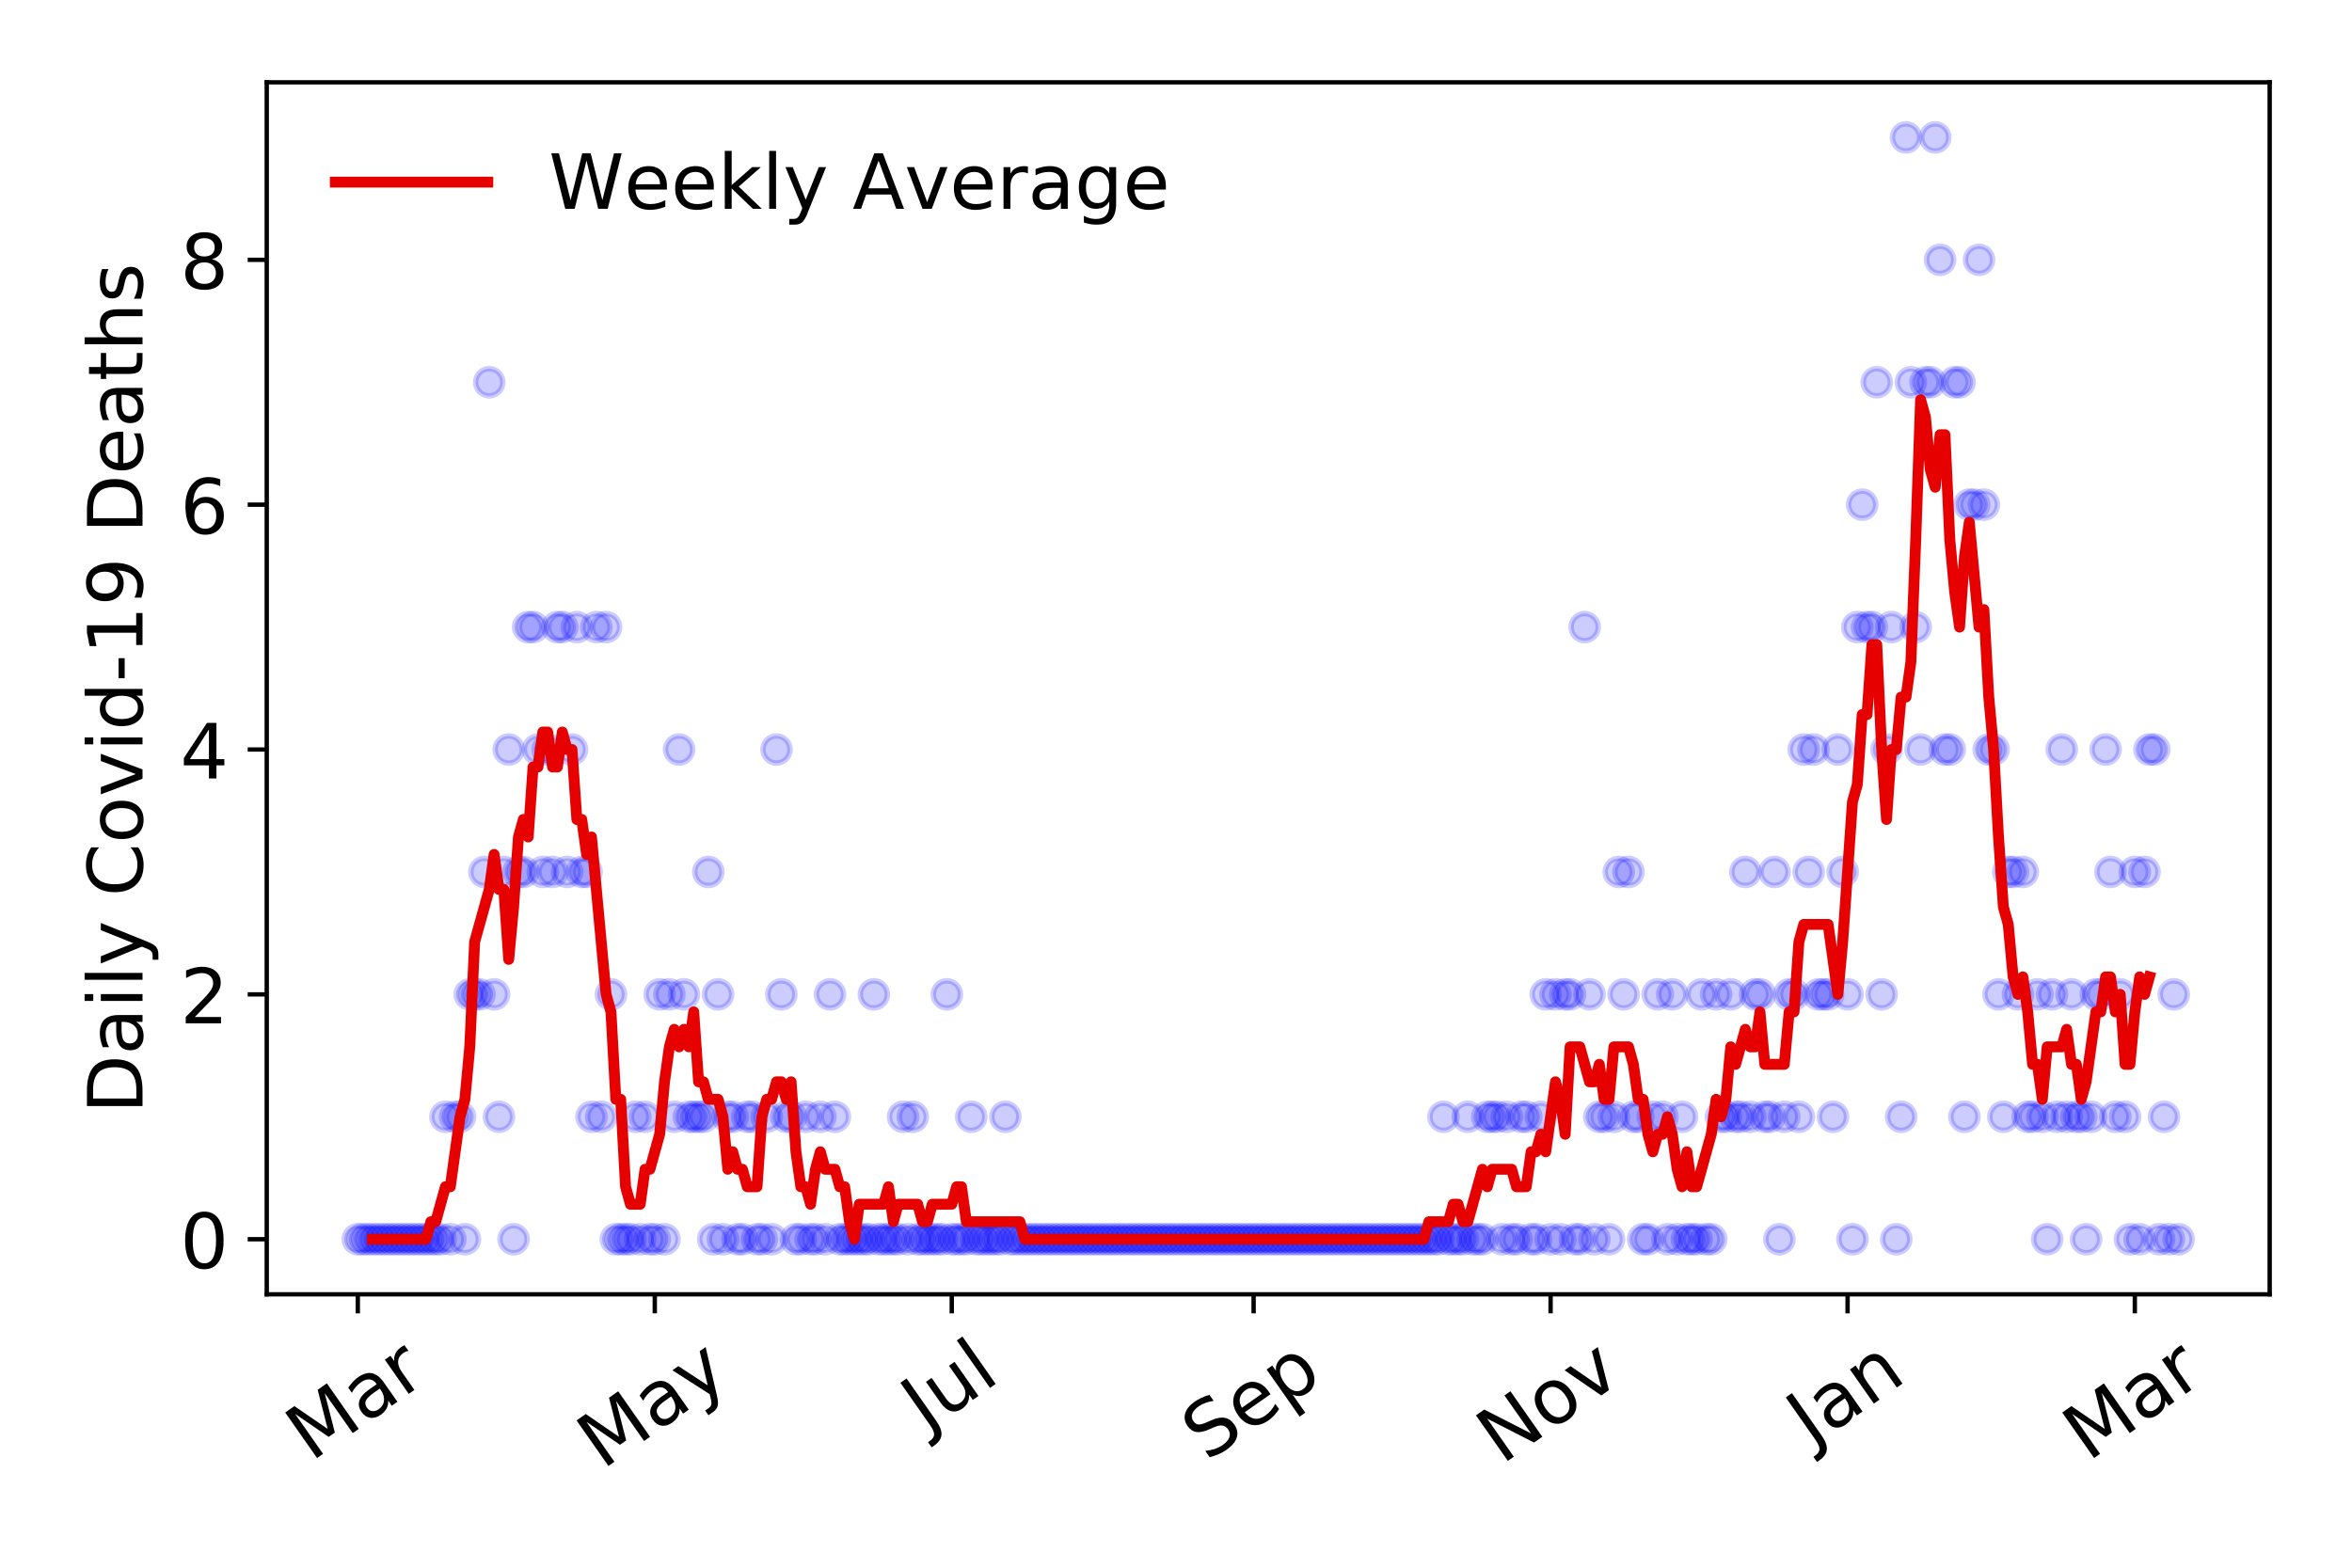 <?xml version="1.0" encoding="utf-8" standalone="no"?>
<!DOCTYPE svg PUBLIC "-//W3C//DTD SVG 1.1//EN"
  "http://www.w3.org/Graphics/SVG/1.1/DTD/svg11.dtd">
<!-- Created with matplotlib (https://matplotlib.org/) -->
<svg height="288pt" version="1.1" viewBox="0 0 432 288" width="432pt" xmlns="http://www.w3.org/2000/svg" xmlns:xlink="http://www.w3.org/1999/xlink">
 <defs>
  <style type="text/css">
*{stroke-linecap:butt;stroke-linejoin:round;}
  </style>
 </defs>
 <g id="figure_1">
  <g id="patch_1">
   <path d="M 0 288 
L 432 288 
L 432 0 
L 0 0 
z
" style="fill:#ffffff;"/>
  </g>
  <g id="axes_1">
   <g id="patch_2">
    <path d="M 48.995 237.778 
L 416.88 237.778 
L 416.88 15.12 
L 48.995 15.12 
z
" style="fill:#ffffff;"/>
   </g>
   <g id="matplotlib.axis_1">
    <g id="xtick_1">
     <g id="line2d_1">
      <defs>
       <path d="M 0 0 
L 0 3.5 
" id="m42107724fc" style="stroke:#000000;stroke-width:0.8;"/>
      </defs>
      <g>
       <use style="stroke:#000000;stroke-width:0.8;" x="65.717" xlink:href="#m42107724fc" y="237.778"/>
      </g>
     </g>
     <g id="text_1">
      <!-- Mar -->
      <defs>
       <path d="M 9.812 72.906 
L 24.516 72.906 
L 43.109 23.297 
L 61.812 72.906 
L 76.516 72.906 
L 76.516 0 
L 66.891 0 
L 66.891 64.016 
L 48.094 14.016 
L 38.188 14.016 
L 19.391 64.016 
L 19.391 0 
L 9.812 0 
z
" id="DejaVuSans-77"/>
       <path d="M 34.281 27.484 
Q 23.391 27.484 19.188 25 
Q 14.984 22.516 14.984 16.5 
Q 14.984 11.719 18.141 8.906 
Q 21.297 6.109 26.703 6.109 
Q 34.188 6.109 38.703 11.406 
Q 43.219 16.703 43.219 25.484 
L 43.219 27.484 
z
M 52.203 31.203 
L 52.203 0 
L 43.219 0 
L 43.219 8.297 
Q 40.141 3.328 35.547 0.953 
Q 30.953 -1.422 24.312 -1.422 
Q 15.922 -1.422 10.953 3.297 
Q 6 8.016 6 15.922 
Q 6 25.141 12.172 29.828 
Q 18.359 34.516 30.609 34.516 
L 43.219 34.516 
L 43.219 35.406 
Q 43.219 41.609 39.141 45 
Q 35.062 48.391 27.688 48.391 
Q 23 48.391 18.547 47.266 
Q 14.109 46.141 10.016 43.891 
L 10.016 52.203 
Q 14.938 54.109 19.578 55.047 
Q 24.219 56 28.609 56 
Q 40.484 56 46.344 49.844 
Q 52.203 43.703 52.203 31.203 
z
" id="DejaVuSans-97"/>
       <path d="M 41.109 46.297 
Q 39.594 47.172 37.812 47.578 
Q 36.031 48 33.891 48 
Q 26.266 48 22.188 43.047 
Q 18.109 38.094 18.109 28.812 
L 18.109 0 
L 9.078 0 
L 9.078 54.688 
L 18.109 54.688 
L 18.109 46.188 
Q 20.953 51.172 25.484 53.578 
Q 30.031 56 36.531 56 
Q 37.453 56 38.578 55.875 
Q 39.703 55.766 41.062 55.516 
z
" id="DejaVuSans-114"/>
      </defs>
      <g transform="translate(57.114 268.643)rotate(-35)scale(0.14 -0.14)">
       <use xlink:href="#DejaVuSans-77"/>
       <use x="86.279" xlink:href="#DejaVuSans-97"/>
       <use x="147.559" xlink:href="#DejaVuSans-114"/>
      </g>
     </g>
    </g>
    <g id="xtick_2">
     <g id="line2d_2">
      <g>
       <use style="stroke:#000000;stroke-width:0.8;" x="120.265" xlink:href="#m42107724fc" y="237.778"/>
      </g>
     </g>
     <g id="text_2">
      <!-- May -->
      <defs>
       <path d="M 32.172 -5.078 
Q 28.375 -14.844 24.75 -17.812 
Q 21.141 -20.797 15.094 -20.797 
L 7.906 -20.797 
L 7.906 -13.281 
L 13.188 -13.281 
Q 16.891 -13.281 18.938 -11.516 
Q 21 -9.766 23.484 -3.219 
L 25.094 0.875 
L 2.984 54.688 
L 12.5 54.688 
L 29.594 11.922 
L 46.688 54.688 
L 56.203 54.688 
z
" id="DejaVuSans-121"/>
      </defs>
      <g transform="translate(110.626 270.094)rotate(-35)scale(0.14 -0.14)">
       <use xlink:href="#DejaVuSans-77"/>
       <use x="86.279" xlink:href="#DejaVuSans-97"/>
       <use x="147.559" xlink:href="#DejaVuSans-121"/>
      </g>
     </g>
    </g>
    <g id="xtick_3">
     <g id="line2d_3">
      <g>
       <use style="stroke:#000000;stroke-width:0.8;" x="174.813" xlink:href="#m42107724fc" y="237.778"/>
      </g>
     </g>
     <g id="text_3">
      <!-- Jul -->
      <defs>
       <path d="M 9.812 72.906 
L 19.672 72.906 
L 19.672 5.078 
Q 19.672 -8.109 14.672 -14.062 
Q 9.672 -20.016 -1.422 -20.016 
L -5.172 -20.016 
L -5.172 -11.719 
L -2.094 -11.719 
Q 4.438 -11.719 7.125 -8.047 
Q 9.812 -4.391 9.812 5.078 
z
" id="DejaVuSans-74"/>
       <path d="M 8.5 21.578 
L 8.5 54.688 
L 17.484 54.688 
L 17.484 21.922 
Q 17.484 14.156 20.5 10.266 
Q 23.531 6.391 29.594 6.391 
Q 36.859 6.391 41.078 11.031 
Q 45.312 15.672 45.312 23.688 
L 45.312 54.688 
L 54.297 54.688 
L 54.297 0 
L 45.312 0 
L 45.312 8.406 
Q 42.047 3.422 37.719 1 
Q 33.406 -1.422 27.688 -1.422 
Q 18.266 -1.422 13.375 4.438 
Q 8.5 10.297 8.5 21.578 
z
M 31.109 56 
z
" id="DejaVuSans-117"/>
       <path d="M 9.422 75.984 
L 18.406 75.984 
L 18.406 0 
L 9.422 0 
z
" id="DejaVuSans-108"/>
      </defs>
      <g transform="translate(170.11 263.181)rotate(-35)scale(0.14 -0.14)">
       <use xlink:href="#DejaVuSans-74"/>
       <use x="29.492" xlink:href="#DejaVuSans-117"/>
       <use x="92.871" xlink:href="#DejaVuSans-108"/>
      </g>
     </g>
    </g>
    <g id="xtick_4">
     <g id="line2d_4">
      <g>
       <use style="stroke:#000000;stroke-width:0.8;" x="230.255" xlink:href="#m42107724fc" y="237.778"/>
      </g>
     </g>
     <g id="text_4">
      <!-- Sep -->
      <defs>
       <path d="M 53.516 70.516 
L 53.516 60.891 
Q 47.906 63.578 42.922 64.891 
Q 37.938 66.219 33.297 66.219 
Q 25.25 66.219 20.875 63.094 
Q 16.5 59.969 16.5 54.203 
Q 16.5 49.359 19.406 46.891 
Q 22.312 44.438 30.422 42.922 
L 36.375 41.703 
Q 47.406 39.594 52.656 34.297 
Q 57.906 29 57.906 20.125 
Q 57.906 9.516 50.797 4.047 
Q 43.703 -1.422 29.984 -1.422 
Q 24.812 -1.422 18.969 -0.25 
Q 13.141 0.922 6.891 3.219 
L 6.891 13.375 
Q 12.891 10.016 18.656 8.297 
Q 24.422 6.594 29.984 6.594 
Q 38.422 6.594 43.016 9.906 
Q 47.609 13.234 47.609 19.391 
Q 47.609 24.75 44.312 27.781 
Q 41.016 30.812 33.5 32.328 
L 27.484 33.5 
Q 16.453 35.688 11.516 40.375 
Q 6.594 45.062 6.594 53.422 
Q 6.594 63.094 13.406 68.656 
Q 20.219 74.219 32.172 74.219 
Q 37.312 74.219 42.625 73.281 
Q 47.953 72.359 53.516 70.516 
z
" id="DejaVuSans-83"/>
       <path d="M 56.203 29.594 
L 56.203 25.203 
L 14.891 25.203 
Q 15.484 15.922 20.484 11.062 
Q 25.484 6.203 34.422 6.203 
Q 39.594 6.203 44.453 7.469 
Q 49.312 8.734 54.109 11.281 
L 54.109 2.781 
Q 49.266 0.734 44.188 -0.344 
Q 39.109 -1.422 33.891 -1.422 
Q 20.797 -1.422 13.156 6.188 
Q 5.516 13.812 5.516 26.812 
Q 5.516 40.234 12.766 48.109 
Q 20.016 56 32.328 56 
Q 43.359 56 49.781 48.891 
Q 56.203 41.797 56.203 29.594 
z
M 47.219 32.234 
Q 47.125 39.594 43.094 43.984 
Q 39.062 48.391 32.422 48.391 
Q 24.906 48.391 20.391 44.141 
Q 15.875 39.891 15.188 32.172 
z
" id="DejaVuSans-101"/>
       <path d="M 18.109 8.203 
L 18.109 -20.797 
L 9.078 -20.797 
L 9.078 54.688 
L 18.109 54.688 
L 18.109 46.391 
Q 20.953 51.266 25.266 53.625 
Q 29.594 56 35.594 56 
Q 45.562 56 51.781 48.094 
Q 58.016 40.188 58.016 27.297 
Q 58.016 14.406 51.781 6.484 
Q 45.562 -1.422 35.594 -1.422 
Q 29.594 -1.422 25.266 0.953 
Q 20.953 3.328 18.109 8.203 
z
M 48.688 27.297 
Q 48.688 37.203 44.609 42.844 
Q 40.531 48.484 33.406 48.484 
Q 26.266 48.484 22.188 42.844 
Q 18.109 37.203 18.109 27.297 
Q 18.109 17.391 22.188 11.75 
Q 26.266 6.109 33.406 6.109 
Q 40.531 6.109 44.609 11.75 
Q 48.688 17.391 48.688 27.297 
z
" id="DejaVuSans-112"/>
      </defs>
      <g transform="translate(221.662 268.629)rotate(-35)scale(0.14 -0.14)">
       <use xlink:href="#DejaVuSans-83"/>
       <use x="63.477" xlink:href="#DejaVuSans-101"/>
       <use x="125" xlink:href="#DejaVuSans-112"/>
      </g>
     </g>
    </g>
    <g id="xtick_5">
     <g id="line2d_5">
      <g>
       <use style="stroke:#000000;stroke-width:0.8;" x="284.803" xlink:href="#m42107724fc" y="237.778"/>
      </g>
     </g>
     <g id="text_5">
      <!-- Nov -->
      <defs>
       <path d="M 9.812 72.906 
L 23.094 72.906 
L 55.422 11.922 
L 55.422 72.906 
L 64.984 72.906 
L 64.984 0 
L 51.703 0 
L 19.391 60.984 
L 19.391 0 
L 9.812 0 
z
" id="DejaVuSans-78"/>
       <path d="M 30.609 48.391 
Q 23.391 48.391 19.188 42.75 
Q 14.984 37.109 14.984 27.297 
Q 14.984 17.484 19.156 11.844 
Q 23.344 6.203 30.609 6.203 
Q 37.797 6.203 41.984 11.859 
Q 46.188 17.531 46.188 27.297 
Q 46.188 37.016 41.984 42.703 
Q 37.797 48.391 30.609 48.391 
z
M 30.609 56 
Q 42.328 56 49.016 48.375 
Q 55.719 40.766 55.719 27.297 
Q 55.719 13.875 49.016 6.219 
Q 42.328 -1.422 30.609 -1.422 
Q 18.844 -1.422 12.172 6.219 
Q 5.516 13.875 5.516 27.297 
Q 5.516 40.766 12.172 48.375 
Q 18.844 56 30.609 56 
z
" id="DejaVuSans-111"/>
       <path d="M 2.984 54.688 
L 12.5 54.688 
L 29.594 8.797 
L 46.688 54.688 
L 56.203 54.688 
L 35.688 0 
L 23.484 0 
z
" id="DejaVuSans-118"/>
      </defs>
      <g transform="translate(275.826 269.166)rotate(-35)scale(0.14 -0.14)">
       <use xlink:href="#DejaVuSans-78"/>
       <use x="74.805" xlink:href="#DejaVuSans-111"/>
       <use x="135.986" xlink:href="#DejaVuSans-118"/>
      </g>
     </g>
    </g>
    <g id="xtick_6">
     <g id="line2d_6">
      <g>
       <use style="stroke:#000000;stroke-width:0.8;" x="339.351" xlink:href="#m42107724fc" y="237.778"/>
      </g>
     </g>
     <g id="text_6">
      <!-- Jan -->
      <defs>
       <path d="M 54.891 33.016 
L 54.891 0 
L 45.906 0 
L 45.906 32.719 
Q 45.906 40.484 42.875 44.328 
Q 39.844 48.188 33.797 48.188 
Q 26.516 48.188 22.312 43.547 
Q 18.109 38.922 18.109 30.906 
L 18.109 0 
L 9.078 0 
L 9.078 54.688 
L 18.109 54.688 
L 18.109 46.188 
Q 21.344 51.125 25.703 53.562 
Q 30.078 56 35.797 56 
Q 45.219 56 50.047 50.172 
Q 54.891 44.344 54.891 33.016 
z
" id="DejaVuSans-110"/>
      </defs>
      <g transform="translate(332.727 265.871)rotate(-35)scale(0.14 -0.14)">
       <use xlink:href="#DejaVuSans-74"/>
       <use x="29.492" xlink:href="#DejaVuSans-97"/>
       <use x="90.771" xlink:href="#DejaVuSans-110"/>
      </g>
     </g>
    </g>
    <g id="xtick_7">
     <g id="line2d_7">
      <g>
       <use style="stroke:#000000;stroke-width:0.8;" x="392.11" xlink:href="#m42107724fc" y="237.778"/>
      </g>
     </g>
     <g id="text_7">
      <!-- Mar -->
      <g transform="translate(383.507 268.643)rotate(-35)scale(0.14 -0.14)">
       <use xlink:href="#DejaVuSans-77"/>
       <use x="86.279" xlink:href="#DejaVuSans-97"/>
       <use x="147.559" xlink:href="#DejaVuSans-114"/>
      </g>
     </g>
    </g>
   </g>
   <g id="matplotlib.axis_2">
    <g id="ytick_1">
     <g id="line2d_8">
      <defs>
       <path d="M 0 0 
L -3.5 0 
" id="m16c894832e" style="stroke:#000000;stroke-width:0.8;"/>
      </defs>
      <g>
       <use style="stroke:#000000;stroke-width:0.8;" x="48.995" xlink:href="#m16c894832e" y="227.657"/>
      </g>
     </g>
     <g id="text_8">
      <!-- 0 -->
      <defs>
       <path d="M 31.781 66.406 
Q 24.172 66.406 20.328 58.906 
Q 16.5 51.422 16.5 36.375 
Q 16.5 21.391 20.328 13.891 
Q 24.172 6.391 31.781 6.391 
Q 39.453 6.391 43.281 13.891 
Q 47.125 21.391 47.125 36.375 
Q 47.125 51.422 43.281 58.906 
Q 39.453 66.406 31.781 66.406 
z
M 31.781 74.219 
Q 44.047 74.219 50.516 64.516 
Q 56.984 54.828 56.984 36.375 
Q 56.984 17.969 50.516 8.266 
Q 44.047 -1.422 31.781 -1.422 
Q 19.531 -1.422 13.062 8.266 
Q 6.594 17.969 6.594 36.375 
Q 6.594 54.828 13.062 64.516 
Q 19.531 74.219 31.781 74.219 
z
" id="DejaVuSans-48"/>
      </defs>
      <g transform="translate(33.087 232.976)scale(0.14 -0.14)">
       <use xlink:href="#DejaVuSans-48"/>
      </g>
     </g>
    </g>
    <g id="ytick_2">
     <g id="line2d_9">
      <g>
       <use style="stroke:#000000;stroke-width:0.8;" x="48.995" xlink:href="#m16c894832e" y="182.676"/>
      </g>
     </g>
     <g id="text_9">
      <!-- 2 -->
      <defs>
       <path d="M 19.188 8.297 
L 53.609 8.297 
L 53.609 0 
L 7.328 0 
L 7.328 8.297 
Q 12.938 14.109 22.625 23.891 
Q 32.328 33.688 34.812 36.531 
Q 39.547 41.844 41.422 45.531 
Q 43.312 49.219 43.312 52.781 
Q 43.312 58.594 39.234 62.25 
Q 35.156 65.922 28.609 65.922 
Q 23.969 65.922 18.812 64.312 
Q 13.672 62.703 7.812 59.422 
L 7.812 69.391 
Q 13.766 71.781 18.938 73 
Q 24.125 74.219 28.422 74.219 
Q 39.75 74.219 46.484 68.547 
Q 53.219 62.891 53.219 53.422 
Q 53.219 48.922 51.531 44.891 
Q 49.859 40.875 45.406 35.406 
Q 44.188 33.984 37.641 27.219 
Q 31.109 20.453 19.188 8.297 
z
" id="DejaVuSans-50"/>
      </defs>
      <g transform="translate(33.087 187.995)scale(0.14 -0.14)">
       <use xlink:href="#DejaVuSans-50"/>
      </g>
     </g>
    </g>
    <g id="ytick_3">
     <g id="line2d_10">
      <g>
       <use style="stroke:#000000;stroke-width:0.8;" x="48.995" xlink:href="#m16c894832e" y="137.694"/>
      </g>
     </g>
     <g id="text_10">
      <!-- 4 -->
      <defs>
       <path d="M 37.797 64.312 
L 12.891 25.391 
L 37.797 25.391 
z
M 35.203 72.906 
L 47.609 72.906 
L 47.609 25.391 
L 58.016 25.391 
L 58.016 17.188 
L 47.609 17.188 
L 47.609 0 
L 37.797 0 
L 37.797 17.188 
L 4.891 17.188 
L 4.891 26.703 
z
" id="DejaVuSans-52"/>
      </defs>
      <g transform="translate(33.087 143.013)scale(0.14 -0.14)">
       <use xlink:href="#DejaVuSans-52"/>
      </g>
     </g>
    </g>
    <g id="ytick_4">
     <g id="line2d_11">
      <g>
       <use style="stroke:#000000;stroke-width:0.8;" x="48.995" xlink:href="#m16c894832e" y="92.713"/>
      </g>
     </g>
     <g id="text_11">
      <!-- 6 -->
      <defs>
       <path d="M 33.016 40.375 
Q 26.375 40.375 22.484 35.828 
Q 18.609 31.297 18.609 23.391 
Q 18.609 15.531 22.484 10.953 
Q 26.375 6.391 33.016 6.391 
Q 39.656 6.391 43.531 10.953 
Q 47.406 15.531 47.406 23.391 
Q 47.406 31.297 43.531 35.828 
Q 39.656 40.375 33.016 40.375 
z
M 52.594 71.297 
L 52.594 62.312 
Q 48.875 64.062 45.094 64.984 
Q 41.312 65.922 37.594 65.922 
Q 27.828 65.922 22.672 59.328 
Q 17.531 52.734 16.797 39.406 
Q 19.672 43.656 24.016 45.922 
Q 28.375 48.188 33.594 48.188 
Q 44.578 48.188 50.953 41.516 
Q 57.328 34.859 57.328 23.391 
Q 57.328 12.156 50.688 5.359 
Q 44.047 -1.422 33.016 -1.422 
Q 20.359 -1.422 13.672 8.266 
Q 6.984 17.969 6.984 36.375 
Q 6.984 53.656 15.188 63.938 
Q 23.391 74.219 37.203 74.219 
Q 40.922 74.219 44.703 73.484 
Q 48.484 72.75 52.594 71.297 
z
" id="DejaVuSans-54"/>
      </defs>
      <g transform="translate(33.087 98.032)scale(0.14 -0.14)">
       <use xlink:href="#DejaVuSans-54"/>
      </g>
     </g>
    </g>
    <g id="ytick_5">
     <g id="line2d_12">
      <g>
       <use style="stroke:#000000;stroke-width:0.8;" x="48.995" xlink:href="#m16c894832e" y="47.732"/>
      </g>
     </g>
     <g id="text_12">
      <!-- 8 -->
      <defs>
       <path d="M 31.781 34.625 
Q 24.75 34.625 20.719 30.859 
Q 16.703 27.094 16.703 20.516 
Q 16.703 13.922 20.719 10.156 
Q 24.75 6.391 31.781 6.391 
Q 38.812 6.391 42.859 10.172 
Q 46.922 13.969 46.922 20.516 
Q 46.922 27.094 42.891 30.859 
Q 38.875 34.625 31.781 34.625 
z
M 21.922 38.812 
Q 15.578 40.375 12.031 44.719 
Q 8.5 49.078 8.5 55.328 
Q 8.5 64.062 14.719 69.141 
Q 20.953 74.219 31.781 74.219 
Q 42.672 74.219 48.875 69.141 
Q 55.078 64.062 55.078 55.328 
Q 55.078 49.078 51.531 44.719 
Q 48 40.375 41.703 38.812 
Q 48.828 37.156 52.797 32.312 
Q 56.781 27.484 56.781 20.516 
Q 56.781 9.906 50.312 4.234 
Q 43.844 -1.422 31.781 -1.422 
Q 19.734 -1.422 13.25 4.234 
Q 6.781 9.906 6.781 20.516 
Q 6.781 27.484 10.781 32.312 
Q 14.797 37.156 21.922 38.812 
z
M 18.312 54.391 
Q 18.312 48.734 21.844 45.562 
Q 25.391 42.391 31.781 42.391 
Q 38.141 42.391 41.719 45.562 
Q 45.312 48.734 45.312 54.391 
Q 45.312 60.062 41.719 63.234 
Q 38.141 66.406 31.781 66.406 
Q 25.391 66.406 21.844 63.234 
Q 18.312 60.062 18.312 54.391 
z
" id="DejaVuSans-56"/>
      </defs>
      <g transform="translate(33.087 53.05)scale(0.14 -0.14)">
       <use xlink:href="#DejaVuSans-56"/>
      </g>
     </g>
    </g>
    <g id="text_13">
     <!-- Daily Covid-19 Deaths -->
     <defs>
      <path d="M 19.672 64.797 
L 19.672 8.109 
L 31.594 8.109 
Q 46.688 8.109 53.688 14.938 
Q 60.688 21.781 60.688 36.531 
Q 60.688 51.172 53.688 57.984 
Q 46.688 64.797 31.594 64.797 
z
M 9.812 72.906 
L 30.078 72.906 
Q 51.266 72.906 61.172 64.094 
Q 71.094 55.281 71.094 36.531 
Q 71.094 17.672 61.125 8.828 
Q 51.172 0 30.078 0 
L 9.812 0 
z
" id="DejaVuSans-68"/>
      <path d="M 9.422 54.688 
L 18.406 54.688 
L 18.406 0 
L 9.422 0 
z
M 9.422 75.984 
L 18.406 75.984 
L 18.406 64.594 
L 9.422 64.594 
z
" id="DejaVuSans-105"/>
      <path id="DejaVuSans-32"/>
      <path d="M 64.406 67.281 
L 64.406 56.891 
Q 59.422 61.531 53.781 63.812 
Q 48.141 66.109 41.797 66.109 
Q 29.297 66.109 22.656 58.469 
Q 16.016 50.828 16.016 36.375 
Q 16.016 21.969 22.656 14.328 
Q 29.297 6.688 41.797 6.688 
Q 48.141 6.688 53.781 8.984 
Q 59.422 11.281 64.406 15.922 
L 64.406 5.609 
Q 59.234 2.094 53.438 0.328 
Q 47.656 -1.422 41.219 -1.422 
Q 24.656 -1.422 15.125 8.703 
Q 5.609 18.844 5.609 36.375 
Q 5.609 53.953 15.125 64.078 
Q 24.656 74.219 41.219 74.219 
Q 47.75 74.219 53.531 72.484 
Q 59.328 70.75 64.406 67.281 
z
" id="DejaVuSans-67"/>
      <path d="M 45.406 46.391 
L 45.406 75.984 
L 54.391 75.984 
L 54.391 0 
L 45.406 0 
L 45.406 8.203 
Q 42.578 3.328 38.25 0.953 
Q 33.938 -1.422 27.875 -1.422 
Q 17.969 -1.422 11.734 6.484 
Q 5.516 14.406 5.516 27.297 
Q 5.516 40.188 11.734 48.094 
Q 17.969 56 27.875 56 
Q 33.938 56 38.25 53.625 
Q 42.578 51.266 45.406 46.391 
z
M 14.797 27.297 
Q 14.797 17.391 18.875 11.75 
Q 22.953 6.109 30.078 6.109 
Q 37.203 6.109 41.297 11.75 
Q 45.406 17.391 45.406 27.297 
Q 45.406 37.203 41.297 42.844 
Q 37.203 48.484 30.078 48.484 
Q 22.953 48.484 18.875 42.844 
Q 14.797 37.203 14.797 27.297 
z
" id="DejaVuSans-100"/>
      <path d="M 4.891 31.391 
L 31.203 31.391 
L 31.203 23.391 
L 4.891 23.391 
z
" id="DejaVuSans-45"/>
      <path d="M 12.406 8.297 
L 28.516 8.297 
L 28.516 63.922 
L 10.984 60.406 
L 10.984 69.391 
L 28.422 72.906 
L 38.281 72.906 
L 38.281 8.297 
L 54.391 8.297 
L 54.391 0 
L 12.406 0 
z
" id="DejaVuSans-49"/>
      <path d="M 10.984 1.516 
L 10.984 10.5 
Q 14.703 8.734 18.5 7.812 
Q 22.312 6.891 25.984 6.891 
Q 35.75 6.891 40.891 13.453 
Q 46.047 20.016 46.781 33.406 
Q 43.953 29.203 39.594 26.953 
Q 35.25 24.703 29.984 24.703 
Q 19.047 24.703 12.672 31.312 
Q 6.297 37.938 6.297 49.422 
Q 6.297 60.641 12.938 67.422 
Q 19.578 74.219 30.609 74.219 
Q 43.266 74.219 49.922 64.516 
Q 56.594 54.828 56.594 36.375 
Q 56.594 19.141 48.406 8.859 
Q 40.234 -1.422 26.422 -1.422 
Q 22.703 -1.422 18.891 -0.688 
Q 15.094 0.047 10.984 1.516 
z
M 30.609 32.422 
Q 37.25 32.422 41.125 36.953 
Q 45.016 41.5 45.016 49.422 
Q 45.016 57.281 41.125 61.844 
Q 37.25 66.406 30.609 66.406 
Q 23.969 66.406 20.094 61.844 
Q 16.219 57.281 16.219 49.422 
Q 16.219 41.5 20.094 36.953 
Q 23.969 32.422 30.609 32.422 
z
" id="DejaVuSans-57"/>
      <path d="M 18.312 70.219 
L 18.312 54.688 
L 36.812 54.688 
L 36.812 47.703 
L 18.312 47.703 
L 18.312 18.016 
Q 18.312 11.328 20.141 9.422 
Q 21.969 7.516 27.594 7.516 
L 36.812 7.516 
L 36.812 0 
L 27.594 0 
Q 17.188 0 13.234 3.875 
Q 9.281 7.766 9.281 18.016 
L 9.281 47.703 
L 2.688 47.703 
L 2.688 54.688 
L 9.281 54.688 
L 9.281 70.219 
z
" id="DejaVuSans-116"/>
      <path d="M 54.891 33.016 
L 54.891 0 
L 45.906 0 
L 45.906 32.719 
Q 45.906 40.484 42.875 44.328 
Q 39.844 48.188 33.797 48.188 
Q 26.516 48.188 22.312 43.547 
Q 18.109 38.922 18.109 30.906 
L 18.109 0 
L 9.078 0 
L 9.078 75.984 
L 18.109 75.984 
L 18.109 46.188 
Q 21.344 51.125 25.703 53.562 
Q 30.078 56 35.797 56 
Q 45.219 56 50.047 50.172 
Q 54.891 44.344 54.891 33.016 
z
" id="DejaVuSans-104"/>
      <path d="M 44.281 53.078 
L 44.281 44.578 
Q 40.484 46.531 36.375 47.5 
Q 32.281 48.484 27.875 48.484 
Q 21.188 48.484 17.844 46.438 
Q 14.5 44.391 14.5 40.281 
Q 14.5 37.156 16.891 35.375 
Q 19.281 33.594 26.516 31.984 
L 29.594 31.297 
Q 39.156 29.25 43.188 25.516 
Q 47.219 21.781 47.219 15.094 
Q 47.219 7.469 41.188 3.016 
Q 35.156 -1.422 24.609 -1.422 
Q 20.219 -1.422 15.453 -0.562 
Q 10.688 0.297 5.422 2 
L 5.422 11.281 
Q 10.406 8.688 15.234 7.391 
Q 20.062 6.109 24.812 6.109 
Q 31.156 6.109 34.562 8.281 
Q 37.984 10.453 37.984 14.406 
Q 37.984 18.062 35.516 20.016 
Q 33.062 21.969 24.703 23.781 
L 21.578 24.516 
Q 13.234 26.266 9.516 29.906 
Q 5.812 33.547 5.812 39.891 
Q 5.812 47.609 11.281 51.797 
Q 16.75 56 26.812 56 
Q 31.781 56 36.172 55.266 
Q 40.578 54.547 44.281 53.078 
z
" id="DejaVuSans-115"/>
     </defs>
     <g transform="translate(26.176 204.56)rotate(-90)scale(0.14 -0.14)">
      <use xlink:href="#DejaVuSans-68"/>
      <use x="77.002" xlink:href="#DejaVuSans-97"/>
      <use x="138.281" xlink:href="#DejaVuSans-105"/>
      <use x="166.064" xlink:href="#DejaVuSans-108"/>
      <use x="193.848" xlink:href="#DejaVuSans-121"/>
      <use x="253.027" xlink:href="#DejaVuSans-32"/>
      <use x="284.814" xlink:href="#DejaVuSans-67"/>
      <use x="354.639" xlink:href="#DejaVuSans-111"/>
      <use x="415.82" xlink:href="#DejaVuSans-118"/>
      <use x="475" xlink:href="#DejaVuSans-105"/>
      <use x="502.783" xlink:href="#DejaVuSans-100"/>
      <use x="566.26" xlink:href="#DejaVuSans-45"/>
      <use x="602.344" xlink:href="#DejaVuSans-49"/>
      <use x="665.967" xlink:href="#DejaVuSans-57"/>
      <use x="729.59" xlink:href="#DejaVuSans-32"/>
      <use x="761.377" xlink:href="#DejaVuSans-68"/>
      <use x="838.379" xlink:href="#DejaVuSans-101"/>
      <use x="899.902" xlink:href="#DejaVuSans-97"/>
      <use x="961.182" xlink:href="#DejaVuSans-116"/>
      <use x="1000.391" xlink:href="#DejaVuSans-104"/>
      <use x="1063.77" xlink:href="#DejaVuSans-115"/>
     </g>
    </g>
   </g>
   <g id="line2d_13">
    <defs>
     <path d="M 0 2.5 
C 0.663 2.5 1.299 2.237 1.768 1.768 
C 2.237 1.299 2.5 0.663 2.5 0 
C 2.5 -0.663 2.237 -1.299 1.768 -1.768 
C 1.299 -2.237 0.663 -2.5 0 -2.5 
C -0.663 -2.5 -1.299 -2.237 -1.768 -1.768 
C -2.237 -1.299 -2.5 -0.663 -2.5 0 
C -2.5 0.663 -2.237 1.299 -1.768 1.768 
C -1.299 2.237 -0.663 2.5 0 2.5 
z
" id="m6cb667d6a6" style="stroke:#0000ff;stroke-opacity:0.2;"/>
    </defs>
    <g clip-path="url(#p9e2630224d)">
     <use style="fill:#0000ff;fill-opacity:0.2;stroke:#0000ff;stroke-opacity:0.2;" x="65.717" xlink:href="#m6cb667d6a6" y="227.657"/>
     <use style="fill:#0000ff;fill-opacity:0.2;stroke:#0000ff;stroke-opacity:0.2;" x="66.611" xlink:href="#m6cb667d6a6" y="227.657"/>
     <use style="fill:#0000ff;fill-opacity:0.2;stroke:#0000ff;stroke-opacity:0.2;" x="67.505" xlink:href="#m6cb667d6a6" y="227.657"/>
     <use style="fill:#0000ff;fill-opacity:0.2;stroke:#0000ff;stroke-opacity:0.2;" x="68.4" xlink:href="#m6cb667d6a6" y="227.657"/>
     <use style="fill:#0000ff;fill-opacity:0.2;stroke:#0000ff;stroke-opacity:0.2;" x="69.294" xlink:href="#m6cb667d6a6" y="227.657"/>
     <use style="fill:#0000ff;fill-opacity:0.2;stroke:#0000ff;stroke-opacity:0.2;" x="70.188" xlink:href="#m6cb667d6a6" y="227.657"/>
     <use style="fill:#0000ff;fill-opacity:0.2;stroke:#0000ff;stroke-opacity:0.2;" x="71.082" xlink:href="#m6cb667d6a6" y="227.657"/>
     <use style="fill:#0000ff;fill-opacity:0.2;stroke:#0000ff;stroke-opacity:0.2;" x="71.977" xlink:href="#m6cb667d6a6" y="227.657"/>
     <use style="fill:#0000ff;fill-opacity:0.2;stroke:#0000ff;stroke-opacity:0.2;" x="72.871" xlink:href="#m6cb667d6a6" y="227.657"/>
     <use style="fill:#0000ff;fill-opacity:0.2;stroke:#0000ff;stroke-opacity:0.2;" x="73.765" xlink:href="#m6cb667d6a6" y="227.657"/>
     <use style="fill:#0000ff;fill-opacity:0.2;stroke:#0000ff;stroke-opacity:0.2;" x="74.659" xlink:href="#m6cb667d6a6" y="227.657"/>
     <use style="fill:#0000ff;fill-opacity:0.2;stroke:#0000ff;stroke-opacity:0.2;" x="75.554" xlink:href="#m6cb667d6a6" y="227.657"/>
     <use style="fill:#0000ff;fill-opacity:0.2;stroke:#0000ff;stroke-opacity:0.2;" x="76.448" xlink:href="#m6cb667d6a6" y="227.657"/>
     <use style="fill:#0000ff;fill-opacity:0.2;stroke:#0000ff;stroke-opacity:0.2;" x="77.342" xlink:href="#m6cb667d6a6" y="227.657"/>
     <use style="fill:#0000ff;fill-opacity:0.2;stroke:#0000ff;stroke-opacity:0.2;" x="78.236" xlink:href="#m6cb667d6a6" y="227.657"/>
     <use style="fill:#0000ff;fill-opacity:0.2;stroke:#0000ff;stroke-opacity:0.2;" x="79.13" xlink:href="#m6cb667d6a6" y="227.657"/>
     <use style="fill:#0000ff;fill-opacity:0.2;stroke:#0000ff;stroke-opacity:0.2;" x="80.025" xlink:href="#m6cb667d6a6" y="227.657"/>
     <use style="fill:#0000ff;fill-opacity:0.2;stroke:#0000ff;stroke-opacity:0.2;" x="80.919" xlink:href="#m6cb667d6a6" y="227.657"/>
     <use style="fill:#0000ff;fill-opacity:0.2;stroke:#0000ff;stroke-opacity:0.2;" x="81.813" xlink:href="#m6cb667d6a6" y="205.167"/>
     <use style="fill:#0000ff;fill-opacity:0.2;stroke:#0000ff;stroke-opacity:0.2;" x="82.707" xlink:href="#m6cb667d6a6" y="227.657"/>
     <use style="fill:#0000ff;fill-opacity:0.2;stroke:#0000ff;stroke-opacity:0.2;" x="83.602" xlink:href="#m6cb667d6a6" y="205.167"/>
     <use style="fill:#0000ff;fill-opacity:0.2;stroke:#0000ff;stroke-opacity:0.2;" x="84.496" xlink:href="#m6cb667d6a6" y="205.167"/>
     <use style="fill:#0000ff;fill-opacity:0.2;stroke:#0000ff;stroke-opacity:0.2;" x="85.39" xlink:href="#m6cb667d6a6" y="227.657"/>
     <use style="fill:#0000ff;fill-opacity:0.2;stroke:#0000ff;stroke-opacity:0.2;" x="86.284" xlink:href="#m6cb667d6a6" y="182.676"/>
     <use style="fill:#0000ff;fill-opacity:0.2;stroke:#0000ff;stroke-opacity:0.2;" x="87.178" xlink:href="#m6cb667d6a6" y="182.676"/>
     <use style="fill:#0000ff;fill-opacity:0.2;stroke:#0000ff;stroke-opacity:0.2;" x="88.073" xlink:href="#m6cb667d6a6" y="182.676"/>
     <use style="fill:#0000ff;fill-opacity:0.2;stroke:#0000ff;stroke-opacity:0.2;" x="88.967" xlink:href="#m6cb667d6a6" y="160.185"/>
     <use style="fill:#0000ff;fill-opacity:0.2;stroke:#0000ff;stroke-opacity:0.2;" x="89.861" xlink:href="#m6cb667d6a6" y="70.222"/>
     <use style="fill:#0000ff;fill-opacity:0.2;stroke:#0000ff;stroke-opacity:0.2;" x="90.755" xlink:href="#m6cb667d6a6" y="182.676"/>
     <use style="fill:#0000ff;fill-opacity:0.2;stroke:#0000ff;stroke-opacity:0.2;" x="91.65" xlink:href="#m6cb667d6a6" y="205.167"/>
     <use style="fill:#0000ff;fill-opacity:0.2;stroke:#0000ff;stroke-opacity:0.2;" x="92.544" xlink:href="#m6cb667d6a6" y="160.185"/>
     <use style="fill:#0000ff;fill-opacity:0.2;stroke:#0000ff;stroke-opacity:0.2;" x="93.438" xlink:href="#m6cb667d6a6" y="137.694"/>
     <use style="fill:#0000ff;fill-opacity:0.2;stroke:#0000ff;stroke-opacity:0.2;" x="94.332" xlink:href="#m6cb667d6a6" y="227.657"/>
     <use style="fill:#0000ff;fill-opacity:0.2;stroke:#0000ff;stroke-opacity:0.2;" x="95.227" xlink:href="#m6cb667d6a6" y="160.185"/>
     <use style="fill:#0000ff;fill-opacity:0.2;stroke:#0000ff;stroke-opacity:0.2;" x="96.121" xlink:href="#m6cb667d6a6" y="160.185"/>
     <use style="fill:#0000ff;fill-opacity:0.2;stroke:#0000ff;stroke-opacity:0.2;" x="97.015" xlink:href="#m6cb667d6a6" y="115.204"/>
     <use style="fill:#0000ff;fill-opacity:0.2;stroke:#0000ff;stroke-opacity:0.2;" x="97.909" xlink:href="#m6cb667d6a6" y="115.204"/>
     <use style="fill:#0000ff;fill-opacity:0.2;stroke:#0000ff;stroke-opacity:0.2;" x="98.803" xlink:href="#m6cb667d6a6" y="137.694"/>
     <use style="fill:#0000ff;fill-opacity:0.2;stroke:#0000ff;stroke-opacity:0.2;" x="99.698" xlink:href="#m6cb667d6a6" y="160.185"/>
     <use style="fill:#0000ff;fill-opacity:0.2;stroke:#0000ff;stroke-opacity:0.2;" x="100.592" xlink:href="#m6cb667d6a6" y="137.694"/>
     <use style="fill:#0000ff;fill-opacity:0.2;stroke:#0000ff;stroke-opacity:0.2;" x="101.486" xlink:href="#m6cb667d6a6" y="160.185"/>
     <use style="fill:#0000ff;fill-opacity:0.2;stroke:#0000ff;stroke-opacity:0.2;" x="102.38" xlink:href="#m6cb667d6a6" y="115.204"/>
     <use style="fill:#0000ff;fill-opacity:0.2;stroke:#0000ff;stroke-opacity:0.2;" x="103.275" xlink:href="#m6cb667d6a6" y="115.204"/>
     <use style="fill:#0000ff;fill-opacity:0.2;stroke:#0000ff;stroke-opacity:0.2;" x="104.169" xlink:href="#m6cb667d6a6" y="160.185"/>
     <use style="fill:#0000ff;fill-opacity:0.2;stroke:#0000ff;stroke-opacity:0.2;" x="105.063" xlink:href="#m6cb667d6a6" y="137.694"/>
     <use style="fill:#0000ff;fill-opacity:0.2;stroke:#0000ff;stroke-opacity:0.2;" x="105.957" xlink:href="#m6cb667d6a6" y="115.204"/>
     <use style="fill:#0000ff;fill-opacity:0.2;stroke:#0000ff;stroke-opacity:0.2;" x="106.851" xlink:href="#m6cb667d6a6" y="160.185"/>
     <use style="fill:#0000ff;fill-opacity:0.2;stroke:#0000ff;stroke-opacity:0.2;" x="107.746" xlink:href="#m6cb667d6a6" y="160.185"/>
     <use style="fill:#0000ff;fill-opacity:0.2;stroke:#0000ff;stroke-opacity:0.2;" x="108.64" xlink:href="#m6cb667d6a6" y="205.167"/>
     <use style="fill:#0000ff;fill-opacity:0.2;stroke:#0000ff;stroke-opacity:0.2;" x="109.534" xlink:href="#m6cb667d6a6" y="115.204"/>
     <use style="fill:#0000ff;fill-opacity:0.2;stroke:#0000ff;stroke-opacity:0.2;" x="110.428" xlink:href="#m6cb667d6a6" y="205.167"/>
     <use style="fill:#0000ff;fill-opacity:0.2;stroke:#0000ff;stroke-opacity:0.2;" x="111.323" xlink:href="#m6cb667d6a6" y="115.204"/>
     <use style="fill:#0000ff;fill-opacity:0.2;stroke:#0000ff;stroke-opacity:0.2;" x="112.217" xlink:href="#m6cb667d6a6" y="182.676"/>
     <use style="fill:#0000ff;fill-opacity:0.2;stroke:#0000ff;stroke-opacity:0.2;" x="113.111" xlink:href="#m6cb667d6a6" y="227.657"/>
     <use style="fill:#0000ff;fill-opacity:0.2;stroke:#0000ff;stroke-opacity:0.2;" x="114.005" xlink:href="#m6cb667d6a6" y="227.657"/>
     <use style="fill:#0000ff;fill-opacity:0.2;stroke:#0000ff;stroke-opacity:0.2;" x="114.9" xlink:href="#m6cb667d6a6" y="227.657"/>
     <use style="fill:#0000ff;fill-opacity:0.2;stroke:#0000ff;stroke-opacity:0.2;" x="115.794" xlink:href="#m6cb667d6a6" y="227.657"/>
     <use style="fill:#0000ff;fill-opacity:0.2;stroke:#0000ff;stroke-opacity:0.2;" x="116.688" xlink:href="#m6cb667d6a6" y="205.167"/>
     <use style="fill:#0000ff;fill-opacity:0.2;stroke:#0000ff;stroke-opacity:0.2;" x="117.582" xlink:href="#m6cb667d6a6" y="227.657"/>
     <use style="fill:#0000ff;fill-opacity:0.2;stroke:#0000ff;stroke-opacity:0.2;" x="118.476" xlink:href="#m6cb667d6a6" y="205.167"/>
     <use style="fill:#0000ff;fill-opacity:0.2;stroke:#0000ff;stroke-opacity:0.2;" x="119.371" xlink:href="#m6cb667d6a6" y="227.657"/>
     <use style="fill:#0000ff;fill-opacity:0.2;stroke:#0000ff;stroke-opacity:0.2;" x="120.265" xlink:href="#m6cb667d6a6" y="227.657"/>
     <use style="fill:#0000ff;fill-opacity:0.2;stroke:#0000ff;stroke-opacity:0.2;" x="121.159" xlink:href="#m6cb667d6a6" y="182.676"/>
     <use style="fill:#0000ff;fill-opacity:0.2;stroke:#0000ff;stroke-opacity:0.2;" x="122.053" xlink:href="#m6cb667d6a6" y="227.657"/>
     <use style="fill:#0000ff;fill-opacity:0.2;stroke:#0000ff;stroke-opacity:0.2;" x="122.948" xlink:href="#m6cb667d6a6" y="182.676"/>
     <use style="fill:#0000ff;fill-opacity:0.2;stroke:#0000ff;stroke-opacity:0.2;" x="123.842" xlink:href="#m6cb667d6a6" y="205.167"/>
     <use style="fill:#0000ff;fill-opacity:0.2;stroke:#0000ff;stroke-opacity:0.2;" x="124.736" xlink:href="#m6cb667d6a6" y="137.694"/>
     <use style="fill:#0000ff;fill-opacity:0.2;stroke:#0000ff;stroke-opacity:0.2;" x="125.63" xlink:href="#m6cb667d6a6" y="182.676"/>
     <use style="fill:#0000ff;fill-opacity:0.2;stroke:#0000ff;stroke-opacity:0.2;" x="126.524" xlink:href="#m6cb667d6a6" y="205.167"/>
     <use style="fill:#0000ff;fill-opacity:0.2;stroke:#0000ff;stroke-opacity:0.2;" x="127.419" xlink:href="#m6cb667d6a6" y="205.167"/>
     <use style="fill:#0000ff;fill-opacity:0.2;stroke:#0000ff;stroke-opacity:0.2;" x="128.313" xlink:href="#m6cb667d6a6" y="205.167"/>
     <use style="fill:#0000ff;fill-opacity:0.2;stroke:#0000ff;stroke-opacity:0.2;" x="129.207" xlink:href="#m6cb667d6a6" y="205.167"/>
     <use style="fill:#0000ff;fill-opacity:0.2;stroke:#0000ff;stroke-opacity:0.2;" x="130.101" xlink:href="#m6cb667d6a6" y="160.185"/>
     <use style="fill:#0000ff;fill-opacity:0.2;stroke:#0000ff;stroke-opacity:0.2;" x="130.996" xlink:href="#m6cb667d6a6" y="227.657"/>
     <use style="fill:#0000ff;fill-opacity:0.2;stroke:#0000ff;stroke-opacity:0.2;" x="131.89" xlink:href="#m6cb667d6a6" y="182.676"/>
     <use style="fill:#0000ff;fill-opacity:0.2;stroke:#0000ff;stroke-opacity:0.2;" x="132.784" xlink:href="#m6cb667d6a6" y="227.657"/>
     <use style="fill:#0000ff;fill-opacity:0.2;stroke:#0000ff;stroke-opacity:0.2;" x="133.678" xlink:href="#m6cb667d6a6" y="205.167"/>
     <use style="fill:#0000ff;fill-opacity:0.2;stroke:#0000ff;stroke-opacity:0.2;" x="134.573" xlink:href="#m6cb667d6a6" y="205.167"/>
     <use style="fill:#0000ff;fill-opacity:0.2;stroke:#0000ff;stroke-opacity:0.2;" x="135.467" xlink:href="#m6cb667d6a6" y="227.657"/>
     <use style="fill:#0000ff;fill-opacity:0.2;stroke:#0000ff;stroke-opacity:0.2;" x="136.361" xlink:href="#m6cb667d6a6" y="227.657"/>
     <use style="fill:#0000ff;fill-opacity:0.2;stroke:#0000ff;stroke-opacity:0.2;" x="137.255" xlink:href="#m6cb667d6a6" y="205.167"/>
     <use style="fill:#0000ff;fill-opacity:0.2;stroke:#0000ff;stroke-opacity:0.2;" x="138.149" xlink:href="#m6cb667d6a6" y="205.167"/>
     <use style="fill:#0000ff;fill-opacity:0.2;stroke:#0000ff;stroke-opacity:0.2;" x="139.044" xlink:href="#m6cb667d6a6" y="227.657"/>
     <use style="fill:#0000ff;fill-opacity:0.2;stroke:#0000ff;stroke-opacity:0.2;" x="139.938" xlink:href="#m6cb667d6a6" y="227.657"/>
     <use style="fill:#0000ff;fill-opacity:0.2;stroke:#0000ff;stroke-opacity:0.2;" x="140.832" xlink:href="#m6cb667d6a6" y="205.167"/>
     <use style="fill:#0000ff;fill-opacity:0.2;stroke:#0000ff;stroke-opacity:0.2;" x="141.726" xlink:href="#m6cb667d6a6" y="227.657"/>
     <use style="fill:#0000ff;fill-opacity:0.2;stroke:#0000ff;stroke-opacity:0.2;" x="142.621" xlink:href="#m6cb667d6a6" y="137.694"/>
     <use style="fill:#0000ff;fill-opacity:0.2;stroke:#0000ff;stroke-opacity:0.2;" x="143.515" xlink:href="#m6cb667d6a6" y="182.676"/>
     <use style="fill:#0000ff;fill-opacity:0.2;stroke:#0000ff;stroke-opacity:0.2;" x="144.409" xlink:href="#m6cb667d6a6" y="205.167"/>
     <use style="fill:#0000ff;fill-opacity:0.2;stroke:#0000ff;stroke-opacity:0.2;" x="145.303" xlink:href="#m6cb667d6a6" y="205.167"/>
     <use style="fill:#0000ff;fill-opacity:0.2;stroke:#0000ff;stroke-opacity:0.2;" x="146.197" xlink:href="#m6cb667d6a6" y="227.657"/>
     <use style="fill:#0000ff;fill-opacity:0.2;stroke:#0000ff;stroke-opacity:0.2;" x="147.092" xlink:href="#m6cb667d6a6" y="227.657"/>
     <use style="fill:#0000ff;fill-opacity:0.2;stroke:#0000ff;stroke-opacity:0.2;" x="147.986" xlink:href="#m6cb667d6a6" y="205.167"/>
     <use style="fill:#0000ff;fill-opacity:0.2;stroke:#0000ff;stroke-opacity:0.2;" x="148.88" xlink:href="#m6cb667d6a6" y="227.657"/>
     <use style="fill:#0000ff;fill-opacity:0.2;stroke:#0000ff;stroke-opacity:0.2;" x="149.774" xlink:href="#m6cb667d6a6" y="227.657"/>
     <use style="fill:#0000ff;fill-opacity:0.2;stroke:#0000ff;stroke-opacity:0.2;" x="150.669" xlink:href="#m6cb667d6a6" y="205.167"/>
     <use style="fill:#0000ff;fill-opacity:0.2;stroke:#0000ff;stroke-opacity:0.2;" x="151.563" xlink:href="#m6cb667d6a6" y="227.657"/>
     <use style="fill:#0000ff;fill-opacity:0.2;stroke:#0000ff;stroke-opacity:0.2;" x="152.457" xlink:href="#m6cb667d6a6" y="182.676"/>
     <use style="fill:#0000ff;fill-opacity:0.2;stroke:#0000ff;stroke-opacity:0.2;" x="153.351" xlink:href="#m6cb667d6a6" y="205.167"/>
     <use style="fill:#0000ff;fill-opacity:0.2;stroke:#0000ff;stroke-opacity:0.2;" x="154.246" xlink:href="#m6cb667d6a6" y="227.657"/>
     <use style="fill:#0000ff;fill-opacity:0.2;stroke:#0000ff;stroke-opacity:0.2;" x="155.14" xlink:href="#m6cb667d6a6" y="227.657"/>
     <use style="fill:#0000ff;fill-opacity:0.2;stroke:#0000ff;stroke-opacity:0.2;" x="156.034" xlink:href="#m6cb667d6a6" y="227.657"/>
     <use style="fill:#0000ff;fill-opacity:0.2;stroke:#0000ff;stroke-opacity:0.2;" x="156.928" xlink:href="#m6cb667d6a6" y="227.657"/>
     <use style="fill:#0000ff;fill-opacity:0.2;stroke:#0000ff;stroke-opacity:0.2;" x="157.822" xlink:href="#m6cb667d6a6" y="227.657"/>
     <use style="fill:#0000ff;fill-opacity:0.2;stroke:#0000ff;stroke-opacity:0.2;" x="158.717" xlink:href="#m6cb667d6a6" y="227.657"/>
     <use style="fill:#0000ff;fill-opacity:0.2;stroke:#0000ff;stroke-opacity:0.2;" x="159.611" xlink:href="#m6cb667d6a6" y="227.657"/>
     <use style="fill:#0000ff;fill-opacity:0.2;stroke:#0000ff;stroke-opacity:0.2;" x="160.505" xlink:href="#m6cb667d6a6" y="182.676"/>
     <use style="fill:#0000ff;fill-opacity:0.2;stroke:#0000ff;stroke-opacity:0.2;" x="161.399" xlink:href="#m6cb667d6a6" y="227.657"/>
     <use style="fill:#0000ff;fill-opacity:0.2;stroke:#0000ff;stroke-opacity:0.2;" x="162.294" xlink:href="#m6cb667d6a6" y="227.657"/>
     <use style="fill:#0000ff;fill-opacity:0.2;stroke:#0000ff;stroke-opacity:0.2;" x="163.188" xlink:href="#m6cb667d6a6" y="227.657"/>
     <use style="fill:#0000ff;fill-opacity:0.2;stroke:#0000ff;stroke-opacity:0.2;" x="164.082" xlink:href="#m6cb667d6a6" y="227.657"/>
     <use style="fill:#0000ff;fill-opacity:0.2;stroke:#0000ff;stroke-opacity:0.2;" x="164.976" xlink:href="#m6cb667d6a6" y="227.657"/>
     <use style="fill:#0000ff;fill-opacity:0.2;stroke:#0000ff;stroke-opacity:0.2;" x="165.87" xlink:href="#m6cb667d6a6" y="205.167"/>
     <use style="fill:#0000ff;fill-opacity:0.2;stroke:#0000ff;stroke-opacity:0.2;" x="166.765" xlink:href="#m6cb667d6a6" y="227.657"/>
     <use style="fill:#0000ff;fill-opacity:0.2;stroke:#0000ff;stroke-opacity:0.2;" x="167.659" xlink:href="#m6cb667d6a6" y="205.167"/>
     <use style="fill:#0000ff;fill-opacity:0.2;stroke:#0000ff;stroke-opacity:0.2;" x="168.553" xlink:href="#m6cb667d6a6" y="227.657"/>
     <use style="fill:#0000ff;fill-opacity:0.2;stroke:#0000ff;stroke-opacity:0.2;" x="169.447" xlink:href="#m6cb667d6a6" y="227.657"/>
     <use style="fill:#0000ff;fill-opacity:0.2;stroke:#0000ff;stroke-opacity:0.2;" x="170.342" xlink:href="#m6cb667d6a6" y="227.657"/>
     <use style="fill:#0000ff;fill-opacity:0.2;stroke:#0000ff;stroke-opacity:0.2;" x="171.236" xlink:href="#m6cb667d6a6" y="227.657"/>
     <use style="fill:#0000ff;fill-opacity:0.2;stroke:#0000ff;stroke-opacity:0.2;" x="172.13" xlink:href="#m6cb667d6a6" y="227.657"/>
     <use style="fill:#0000ff;fill-opacity:0.2;stroke:#0000ff;stroke-opacity:0.2;" x="173.024" xlink:href="#m6cb667d6a6" y="227.657"/>
     <use style="fill:#0000ff;fill-opacity:0.2;stroke:#0000ff;stroke-opacity:0.2;" x="173.919" xlink:href="#m6cb667d6a6" y="182.676"/>
     <use style="fill:#0000ff;fill-opacity:0.2;stroke:#0000ff;stroke-opacity:0.2;" x="174.813" xlink:href="#m6cb667d6a6" y="227.657"/>
     <use style="fill:#0000ff;fill-opacity:0.2;stroke:#0000ff;stroke-opacity:0.2;" x="175.707" xlink:href="#m6cb667d6a6" y="227.657"/>
     <use style="fill:#0000ff;fill-opacity:0.2;stroke:#0000ff;stroke-opacity:0.2;" x="176.601" xlink:href="#m6cb667d6a6" y="227.657"/>
     <use style="fill:#0000ff;fill-opacity:0.2;stroke:#0000ff;stroke-opacity:0.2;" x="177.495" xlink:href="#m6cb667d6a6" y="227.657"/>
     <use style="fill:#0000ff;fill-opacity:0.2;stroke:#0000ff;stroke-opacity:0.2;" x="178.39" xlink:href="#m6cb667d6a6" y="205.167"/>
     <use style="fill:#0000ff;fill-opacity:0.2;stroke:#0000ff;stroke-opacity:0.2;" x="179.284" xlink:href="#m6cb667d6a6" y="227.657"/>
     <use style="fill:#0000ff;fill-opacity:0.2;stroke:#0000ff;stroke-opacity:0.2;" x="180.178" xlink:href="#m6cb667d6a6" y="227.657"/>
     <use style="fill:#0000ff;fill-opacity:0.2;stroke:#0000ff;stroke-opacity:0.2;" x="181.072" xlink:href="#m6cb667d6a6" y="227.657"/>
     <use style="fill:#0000ff;fill-opacity:0.2;stroke:#0000ff;stroke-opacity:0.2;" x="181.967" xlink:href="#m6cb667d6a6" y="227.657"/>
     <use style="fill:#0000ff;fill-opacity:0.2;stroke:#0000ff;stroke-opacity:0.2;" x="182.861" xlink:href="#m6cb667d6a6" y="227.657"/>
     <use style="fill:#0000ff;fill-opacity:0.2;stroke:#0000ff;stroke-opacity:0.2;" x="183.755" xlink:href="#m6cb667d6a6" y="227.657"/>
     <use style="fill:#0000ff;fill-opacity:0.2;stroke:#0000ff;stroke-opacity:0.2;" x="184.649" xlink:href="#m6cb667d6a6" y="205.167"/>
     <use style="fill:#0000ff;fill-opacity:0.2;stroke:#0000ff;stroke-opacity:0.2;" x="185.543" xlink:href="#m6cb667d6a6" y="227.657"/>
     <use style="fill:#0000ff;fill-opacity:0.2;stroke:#0000ff;stroke-opacity:0.2;" x="186.438" xlink:href="#m6cb667d6a6" y="227.657"/>
     <use style="fill:#0000ff;fill-opacity:0.2;stroke:#0000ff;stroke-opacity:0.2;" x="187.332" xlink:href="#m6cb667d6a6" y="227.657"/>
     <use style="fill:#0000ff;fill-opacity:0.2;stroke:#0000ff;stroke-opacity:0.2;" x="188.226" xlink:href="#m6cb667d6a6" y="227.657"/>
     <use style="fill:#0000ff;fill-opacity:0.2;stroke:#0000ff;stroke-opacity:0.2;" x="189.12" xlink:href="#m6cb667d6a6" y="227.657"/>
     <use style="fill:#0000ff;fill-opacity:0.2;stroke:#0000ff;stroke-opacity:0.2;" x="190.015" xlink:href="#m6cb667d6a6" y="227.657"/>
     <use style="fill:#0000ff;fill-opacity:0.2;stroke:#0000ff;stroke-opacity:0.2;" x="190.909" xlink:href="#m6cb667d6a6" y="227.657"/>
     <use style="fill:#0000ff;fill-opacity:0.2;stroke:#0000ff;stroke-opacity:0.2;" x="191.803" xlink:href="#m6cb667d6a6" y="227.657"/>
     <use style="fill:#0000ff;fill-opacity:0.2;stroke:#0000ff;stroke-opacity:0.2;" x="192.697" xlink:href="#m6cb667d6a6" y="227.657"/>
     <use style="fill:#0000ff;fill-opacity:0.2;stroke:#0000ff;stroke-opacity:0.2;" x="193.592" xlink:href="#m6cb667d6a6" y="227.657"/>
     <use style="fill:#0000ff;fill-opacity:0.2;stroke:#0000ff;stroke-opacity:0.2;" x="194.486" xlink:href="#m6cb667d6a6" y="227.657"/>
     <use style="fill:#0000ff;fill-opacity:0.2;stroke:#0000ff;stroke-opacity:0.2;" x="195.38" xlink:href="#m6cb667d6a6" y="227.657"/>
     <use style="fill:#0000ff;fill-opacity:0.2;stroke:#0000ff;stroke-opacity:0.2;" x="196.274" xlink:href="#m6cb667d6a6" y="227.657"/>
     <use style="fill:#0000ff;fill-opacity:0.2;stroke:#0000ff;stroke-opacity:0.2;" x="197.168" xlink:href="#m6cb667d6a6" y="227.657"/>
     <use style="fill:#0000ff;fill-opacity:0.2;stroke:#0000ff;stroke-opacity:0.2;" x="198.063" xlink:href="#m6cb667d6a6" y="227.657"/>
     <use style="fill:#0000ff;fill-opacity:0.2;stroke:#0000ff;stroke-opacity:0.2;" x="198.957" xlink:href="#m6cb667d6a6" y="227.657"/>
     <use style="fill:#0000ff;fill-opacity:0.2;stroke:#0000ff;stroke-opacity:0.2;" x="199.851" xlink:href="#m6cb667d6a6" y="227.657"/>
     <use style="fill:#0000ff;fill-opacity:0.2;stroke:#0000ff;stroke-opacity:0.2;" x="200.745" xlink:href="#m6cb667d6a6" y="227.657"/>
     <use style="fill:#0000ff;fill-opacity:0.2;stroke:#0000ff;stroke-opacity:0.2;" x="201.64" xlink:href="#m6cb667d6a6" y="227.657"/>
     <use style="fill:#0000ff;fill-opacity:0.2;stroke:#0000ff;stroke-opacity:0.2;" x="202.534" xlink:href="#m6cb667d6a6" y="227.657"/>
     <use style="fill:#0000ff;fill-opacity:0.2;stroke:#0000ff;stroke-opacity:0.2;" x="203.428" xlink:href="#m6cb667d6a6" y="227.657"/>
     <use style="fill:#0000ff;fill-opacity:0.2;stroke:#0000ff;stroke-opacity:0.2;" x="204.322" xlink:href="#m6cb667d6a6" y="227.657"/>
     <use style="fill:#0000ff;fill-opacity:0.2;stroke:#0000ff;stroke-opacity:0.2;" x="205.216" xlink:href="#m6cb667d6a6" y="227.657"/>
     <use style="fill:#0000ff;fill-opacity:0.2;stroke:#0000ff;stroke-opacity:0.2;" x="206.111" xlink:href="#m6cb667d6a6" y="227.657"/>
     <use style="fill:#0000ff;fill-opacity:0.2;stroke:#0000ff;stroke-opacity:0.2;" x="207.005" xlink:href="#m6cb667d6a6" y="227.657"/>
     <use style="fill:#0000ff;fill-opacity:0.2;stroke:#0000ff;stroke-opacity:0.2;" x="207.899" xlink:href="#m6cb667d6a6" y="227.657"/>
     <use style="fill:#0000ff;fill-opacity:0.2;stroke:#0000ff;stroke-opacity:0.2;" x="208.793" xlink:href="#m6cb667d6a6" y="227.657"/>
     <use style="fill:#0000ff;fill-opacity:0.2;stroke:#0000ff;stroke-opacity:0.2;" x="209.688" xlink:href="#m6cb667d6a6" y="227.657"/>
     <use style="fill:#0000ff;fill-opacity:0.2;stroke:#0000ff;stroke-opacity:0.2;" x="210.582" xlink:href="#m6cb667d6a6" y="227.657"/>
     <use style="fill:#0000ff;fill-opacity:0.2;stroke:#0000ff;stroke-opacity:0.2;" x="211.476" xlink:href="#m6cb667d6a6" y="227.657"/>
     <use style="fill:#0000ff;fill-opacity:0.2;stroke:#0000ff;stroke-opacity:0.2;" x="212.37" xlink:href="#m6cb667d6a6" y="227.657"/>
     <use style="fill:#0000ff;fill-opacity:0.2;stroke:#0000ff;stroke-opacity:0.2;" x="213.265" xlink:href="#m6cb667d6a6" y="227.657"/>
     <use style="fill:#0000ff;fill-opacity:0.2;stroke:#0000ff;stroke-opacity:0.2;" x="214.159" xlink:href="#m6cb667d6a6" y="227.657"/>
     <use style="fill:#0000ff;fill-opacity:0.2;stroke:#0000ff;stroke-opacity:0.2;" x="215.053" xlink:href="#m6cb667d6a6" y="227.657"/>
     <use style="fill:#0000ff;fill-opacity:0.2;stroke:#0000ff;stroke-opacity:0.2;" x="215.947" xlink:href="#m6cb667d6a6" y="227.657"/>
     <use style="fill:#0000ff;fill-opacity:0.2;stroke:#0000ff;stroke-opacity:0.2;" x="216.841" xlink:href="#m6cb667d6a6" y="227.657"/>
     <use style="fill:#0000ff;fill-opacity:0.2;stroke:#0000ff;stroke-opacity:0.2;" x="217.736" xlink:href="#m6cb667d6a6" y="227.657"/>
     <use style="fill:#0000ff;fill-opacity:0.2;stroke:#0000ff;stroke-opacity:0.2;" x="218.63" xlink:href="#m6cb667d6a6" y="227.657"/>
     <use style="fill:#0000ff;fill-opacity:0.2;stroke:#0000ff;stroke-opacity:0.2;" x="219.524" xlink:href="#m6cb667d6a6" y="227.657"/>
     <use style="fill:#0000ff;fill-opacity:0.2;stroke:#0000ff;stroke-opacity:0.2;" x="220.418" xlink:href="#m6cb667d6a6" y="227.657"/>
     <use style="fill:#0000ff;fill-opacity:0.2;stroke:#0000ff;stroke-opacity:0.2;" x="221.313" xlink:href="#m6cb667d6a6" y="227.657"/>
     <use style="fill:#0000ff;fill-opacity:0.2;stroke:#0000ff;stroke-opacity:0.2;" x="222.207" xlink:href="#m6cb667d6a6" y="227.657"/>
     <use style="fill:#0000ff;fill-opacity:0.2;stroke:#0000ff;stroke-opacity:0.2;" x="223.101" xlink:href="#m6cb667d6a6" y="227.657"/>
     <use style="fill:#0000ff;fill-opacity:0.2;stroke:#0000ff;stroke-opacity:0.2;" x="223.995" xlink:href="#m6cb667d6a6" y="227.657"/>
     <use style="fill:#0000ff;fill-opacity:0.2;stroke:#0000ff;stroke-opacity:0.2;" x="224.889" xlink:href="#m6cb667d6a6" y="227.657"/>
     <use style="fill:#0000ff;fill-opacity:0.2;stroke:#0000ff;stroke-opacity:0.2;" x="225.784" xlink:href="#m6cb667d6a6" y="227.657"/>
     <use style="fill:#0000ff;fill-opacity:0.2;stroke:#0000ff;stroke-opacity:0.2;" x="226.678" xlink:href="#m6cb667d6a6" y="227.657"/>
     <use style="fill:#0000ff;fill-opacity:0.2;stroke:#0000ff;stroke-opacity:0.2;" x="227.572" xlink:href="#m6cb667d6a6" y="227.657"/>
     <use style="fill:#0000ff;fill-opacity:0.2;stroke:#0000ff;stroke-opacity:0.2;" x="228.466" xlink:href="#m6cb667d6a6" y="227.657"/>
     <use style="fill:#0000ff;fill-opacity:0.2;stroke:#0000ff;stroke-opacity:0.2;" x="229.361" xlink:href="#m6cb667d6a6" y="227.657"/>
     <use style="fill:#0000ff;fill-opacity:0.2;stroke:#0000ff;stroke-opacity:0.2;" x="230.255" xlink:href="#m6cb667d6a6" y="227.657"/>
     <use style="fill:#0000ff;fill-opacity:0.2;stroke:#0000ff;stroke-opacity:0.2;" x="231.149" xlink:href="#m6cb667d6a6" y="227.657"/>
     <use style="fill:#0000ff;fill-opacity:0.2;stroke:#0000ff;stroke-opacity:0.2;" x="232.043" xlink:href="#m6cb667d6a6" y="227.657"/>
     <use style="fill:#0000ff;fill-opacity:0.2;stroke:#0000ff;stroke-opacity:0.2;" x="232.938" xlink:href="#m6cb667d6a6" y="227.657"/>
     <use style="fill:#0000ff;fill-opacity:0.2;stroke:#0000ff;stroke-opacity:0.2;" x="233.832" xlink:href="#m6cb667d6a6" y="227.657"/>
     <use style="fill:#0000ff;fill-opacity:0.2;stroke:#0000ff;stroke-opacity:0.2;" x="234.726" xlink:href="#m6cb667d6a6" y="227.657"/>
     <use style="fill:#0000ff;fill-opacity:0.2;stroke:#0000ff;stroke-opacity:0.2;" x="235.62" xlink:href="#m6cb667d6a6" y="227.657"/>
     <use style="fill:#0000ff;fill-opacity:0.2;stroke:#0000ff;stroke-opacity:0.2;" x="236.514" xlink:href="#m6cb667d6a6" y="227.657"/>
     <use style="fill:#0000ff;fill-opacity:0.2;stroke:#0000ff;stroke-opacity:0.2;" x="237.409" xlink:href="#m6cb667d6a6" y="227.657"/>
     <use style="fill:#0000ff;fill-opacity:0.2;stroke:#0000ff;stroke-opacity:0.2;" x="238.303" xlink:href="#m6cb667d6a6" y="227.657"/>
     <use style="fill:#0000ff;fill-opacity:0.2;stroke:#0000ff;stroke-opacity:0.2;" x="239.197" xlink:href="#m6cb667d6a6" y="227.657"/>
     <use style="fill:#0000ff;fill-opacity:0.2;stroke:#0000ff;stroke-opacity:0.2;" x="240.091" xlink:href="#m6cb667d6a6" y="227.657"/>
     <use style="fill:#0000ff;fill-opacity:0.2;stroke:#0000ff;stroke-opacity:0.2;" x="240.986" xlink:href="#m6cb667d6a6" y="227.657"/>
     <use style="fill:#0000ff;fill-opacity:0.2;stroke:#0000ff;stroke-opacity:0.2;" x="241.88" xlink:href="#m6cb667d6a6" y="227.657"/>
     <use style="fill:#0000ff;fill-opacity:0.2;stroke:#0000ff;stroke-opacity:0.2;" x="242.774" xlink:href="#m6cb667d6a6" y="227.657"/>
     <use style="fill:#0000ff;fill-opacity:0.2;stroke:#0000ff;stroke-opacity:0.2;" x="243.668" xlink:href="#m6cb667d6a6" y="227.657"/>
     <use style="fill:#0000ff;fill-opacity:0.2;stroke:#0000ff;stroke-opacity:0.2;" x="244.562" xlink:href="#m6cb667d6a6" y="227.657"/>
     <use style="fill:#0000ff;fill-opacity:0.2;stroke:#0000ff;stroke-opacity:0.2;" x="245.457" xlink:href="#m6cb667d6a6" y="227.657"/>
     <use style="fill:#0000ff;fill-opacity:0.2;stroke:#0000ff;stroke-opacity:0.2;" x="246.351" xlink:href="#m6cb667d6a6" y="227.657"/>
     <use style="fill:#0000ff;fill-opacity:0.2;stroke:#0000ff;stroke-opacity:0.2;" x="247.245" xlink:href="#m6cb667d6a6" y="227.657"/>
     <use style="fill:#0000ff;fill-opacity:0.2;stroke:#0000ff;stroke-opacity:0.2;" x="248.139" xlink:href="#m6cb667d6a6" y="227.657"/>
     <use style="fill:#0000ff;fill-opacity:0.2;stroke:#0000ff;stroke-opacity:0.2;" x="249.034" xlink:href="#m6cb667d6a6" y="227.657"/>
     <use style="fill:#0000ff;fill-opacity:0.2;stroke:#0000ff;stroke-opacity:0.2;" x="249.928" xlink:href="#m6cb667d6a6" y="227.657"/>
     <use style="fill:#0000ff;fill-opacity:0.2;stroke:#0000ff;stroke-opacity:0.2;" x="250.822" xlink:href="#m6cb667d6a6" y="227.657"/>
     <use style="fill:#0000ff;fill-opacity:0.2;stroke:#0000ff;stroke-opacity:0.2;" x="251.716" xlink:href="#m6cb667d6a6" y="227.657"/>
     <use style="fill:#0000ff;fill-opacity:0.2;stroke:#0000ff;stroke-opacity:0.2;" x="252.61" xlink:href="#m6cb667d6a6" y="227.657"/>
     <use style="fill:#0000ff;fill-opacity:0.2;stroke:#0000ff;stroke-opacity:0.2;" x="253.505" xlink:href="#m6cb667d6a6" y="227.657"/>
     <use style="fill:#0000ff;fill-opacity:0.2;stroke:#0000ff;stroke-opacity:0.2;" x="254.399" xlink:href="#m6cb667d6a6" y="227.657"/>
     <use style="fill:#0000ff;fill-opacity:0.2;stroke:#0000ff;stroke-opacity:0.2;" x="255.293" xlink:href="#m6cb667d6a6" y="227.657"/>
     <use style="fill:#0000ff;fill-opacity:0.2;stroke:#0000ff;stroke-opacity:0.2;" x="256.187" xlink:href="#m6cb667d6a6" y="227.657"/>
     <use style="fill:#0000ff;fill-opacity:0.2;stroke:#0000ff;stroke-opacity:0.2;" x="257.082" xlink:href="#m6cb667d6a6" y="227.657"/>
     <use style="fill:#0000ff;fill-opacity:0.2;stroke:#0000ff;stroke-opacity:0.2;" x="257.976" xlink:href="#m6cb667d6a6" y="227.657"/>
     <use style="fill:#0000ff;fill-opacity:0.2;stroke:#0000ff;stroke-opacity:0.2;" x="258.87" xlink:href="#m6cb667d6a6" y="227.657"/>
     <use style="fill:#0000ff;fill-opacity:0.2;stroke:#0000ff;stroke-opacity:0.2;" x="259.764" xlink:href="#m6cb667d6a6" y="227.657"/>
     <use style="fill:#0000ff;fill-opacity:0.2;stroke:#0000ff;stroke-opacity:0.2;" x="260.659" xlink:href="#m6cb667d6a6" y="227.657"/>
     <use style="fill:#0000ff;fill-opacity:0.2;stroke:#0000ff;stroke-opacity:0.2;" x="261.553" xlink:href="#m6cb667d6a6" y="227.657"/>
     <use style="fill:#0000ff;fill-opacity:0.2;stroke:#0000ff;stroke-opacity:0.2;" x="262.447" xlink:href="#m6cb667d6a6" y="227.657"/>
     <use style="fill:#0000ff;fill-opacity:0.2;stroke:#0000ff;stroke-opacity:0.2;" x="263.341" xlink:href="#m6cb667d6a6" y="227.657"/>
     <use style="fill:#0000ff;fill-opacity:0.2;stroke:#0000ff;stroke-opacity:0.2;" x="264.235" xlink:href="#m6cb667d6a6" y="227.657"/>
     <use style="fill:#0000ff;fill-opacity:0.2;stroke:#0000ff;stroke-opacity:0.2;" x="265.13" xlink:href="#m6cb667d6a6" y="205.167"/>
     <use style="fill:#0000ff;fill-opacity:0.2;stroke:#0000ff;stroke-opacity:0.2;" x="266.024" xlink:href="#m6cb667d6a6" y="227.657"/>
     <use style="fill:#0000ff;fill-opacity:0.2;stroke:#0000ff;stroke-opacity:0.2;" x="266.918" xlink:href="#m6cb667d6a6" y="227.657"/>
     <use style="fill:#0000ff;fill-opacity:0.2;stroke:#0000ff;stroke-opacity:0.2;" x="267.812" xlink:href="#m6cb667d6a6" y="227.657"/>
     <use style="fill:#0000ff;fill-opacity:0.2;stroke:#0000ff;stroke-opacity:0.2;" x="268.707" xlink:href="#m6cb667d6a6" y="227.657"/>
     <use style="fill:#0000ff;fill-opacity:0.2;stroke:#0000ff;stroke-opacity:0.2;" x="269.601" xlink:href="#m6cb667d6a6" y="205.167"/>
     <use style="fill:#0000ff;fill-opacity:0.2;stroke:#0000ff;stroke-opacity:0.2;" x="270.495" xlink:href="#m6cb667d6a6" y="227.657"/>
     <use style="fill:#0000ff;fill-opacity:0.2;stroke:#0000ff;stroke-opacity:0.2;" x="271.389" xlink:href="#m6cb667d6a6" y="227.657"/>
     <use style="fill:#0000ff;fill-opacity:0.2;stroke:#0000ff;stroke-opacity:0.2;" x="272.283" xlink:href="#m6cb667d6a6" y="227.657"/>
     <use style="fill:#0000ff;fill-opacity:0.2;stroke:#0000ff;stroke-opacity:0.2;" x="273.178" xlink:href="#m6cb667d6a6" y="205.167"/>
     <use style="fill:#0000ff;fill-opacity:0.2;stroke:#0000ff;stroke-opacity:0.2;" x="274.072" xlink:href="#m6cb667d6a6" y="205.167"/>
     <use style="fill:#0000ff;fill-opacity:0.2;stroke:#0000ff;stroke-opacity:0.2;" x="274.966" xlink:href="#m6cb667d6a6" y="205.167"/>
     <use style="fill:#0000ff;fill-opacity:0.2;stroke:#0000ff;stroke-opacity:0.2;" x="275.86" xlink:href="#m6cb667d6a6" y="227.657"/>
     <use style="fill:#0000ff;fill-opacity:0.2;stroke:#0000ff;stroke-opacity:0.2;" x="276.755" xlink:href="#m6cb667d6a6" y="205.167"/>
     <use style="fill:#0000ff;fill-opacity:0.2;stroke:#0000ff;stroke-opacity:0.2;" x="277.649" xlink:href="#m6cb667d6a6" y="227.657"/>
     <use style="fill:#0000ff;fill-opacity:0.2;stroke:#0000ff;stroke-opacity:0.2;" x="278.543" xlink:href="#m6cb667d6a6" y="227.657"/>
     <use style="fill:#0000ff;fill-opacity:0.2;stroke:#0000ff;stroke-opacity:0.2;" x="279.437" xlink:href="#m6cb667d6a6" y="205.167"/>
     <use style="fill:#0000ff;fill-opacity:0.2;stroke:#0000ff;stroke-opacity:0.2;" x="280.332" xlink:href="#m6cb667d6a6" y="205.167"/>
     <use style="fill:#0000ff;fill-opacity:0.2;stroke:#0000ff;stroke-opacity:0.2;" x="281.226" xlink:href="#m6cb667d6a6" y="227.657"/>
     <use style="fill:#0000ff;fill-opacity:0.2;stroke:#0000ff;stroke-opacity:0.2;" x="282.12" xlink:href="#m6cb667d6a6" y="227.657"/>
     <use style="fill:#0000ff;fill-opacity:0.2;stroke:#0000ff;stroke-opacity:0.2;" x="283.014" xlink:href="#m6cb667d6a6" y="205.167"/>
     <use style="fill:#0000ff;fill-opacity:0.2;stroke:#0000ff;stroke-opacity:0.2;" x="283.908" xlink:href="#m6cb667d6a6" y="182.676"/>
     <use style="fill:#0000ff;fill-opacity:0.2;stroke:#0000ff;stroke-opacity:0.2;" x="284.803" xlink:href="#m6cb667d6a6" y="227.657"/>
     <use style="fill:#0000ff;fill-opacity:0.2;stroke:#0000ff;stroke-opacity:0.2;" x="285.697" xlink:href="#m6cb667d6a6" y="182.676"/>
     <use style="fill:#0000ff;fill-opacity:0.2;stroke:#0000ff;stroke-opacity:0.2;" x="286.591" xlink:href="#m6cb667d6a6" y="227.657"/>
     <use style="fill:#0000ff;fill-opacity:0.2;stroke:#0000ff;stroke-opacity:0.2;" x="287.485" xlink:href="#m6cb667d6a6" y="182.676"/>
     <use style="fill:#0000ff;fill-opacity:0.2;stroke:#0000ff;stroke-opacity:0.2;" x="288.38" xlink:href="#m6cb667d6a6" y="182.676"/>
     <use style="fill:#0000ff;fill-opacity:0.2;stroke:#0000ff;stroke-opacity:0.2;" x="289.274" xlink:href="#m6cb667d6a6" y="227.657"/>
     <use style="fill:#0000ff;fill-opacity:0.2;stroke:#0000ff;stroke-opacity:0.2;" x="290.168" xlink:href="#m6cb667d6a6" y="227.657"/>
     <use style="fill:#0000ff;fill-opacity:0.2;stroke:#0000ff;stroke-opacity:0.2;" x="291.062" xlink:href="#m6cb667d6a6" y="115.204"/>
     <use style="fill:#0000ff;fill-opacity:0.2;stroke:#0000ff;stroke-opacity:0.2;" x="291.956" xlink:href="#m6cb667d6a6" y="182.676"/>
     <use style="fill:#0000ff;fill-opacity:0.2;stroke:#0000ff;stroke-opacity:0.2;" x="292.851" xlink:href="#m6cb667d6a6" y="227.657"/>
     <use style="fill:#0000ff;fill-opacity:0.2;stroke:#0000ff;stroke-opacity:0.2;" x="293.745" xlink:href="#m6cb667d6a6" y="205.167"/>
     <use style="fill:#0000ff;fill-opacity:0.2;stroke:#0000ff;stroke-opacity:0.2;" x="294.639" xlink:href="#m6cb667d6a6" y="205.167"/>
     <use style="fill:#0000ff;fill-opacity:0.2;stroke:#0000ff;stroke-opacity:0.2;" x="295.533" xlink:href="#m6cb667d6a6" y="227.657"/>
     <use style="fill:#0000ff;fill-opacity:0.2;stroke:#0000ff;stroke-opacity:0.2;" x="296.428" xlink:href="#m6cb667d6a6" y="205.167"/>
     <use style="fill:#0000ff;fill-opacity:0.2;stroke:#0000ff;stroke-opacity:0.2;" x="297.322" xlink:href="#m6cb667d6a6" y="160.185"/>
     <use style="fill:#0000ff;fill-opacity:0.2;stroke:#0000ff;stroke-opacity:0.2;" x="298.216" xlink:href="#m6cb667d6a6" y="182.676"/>
     <use style="fill:#0000ff;fill-opacity:0.2;stroke:#0000ff;stroke-opacity:0.2;" x="299.11" xlink:href="#m6cb667d6a6" y="160.185"/>
     <use style="fill:#0000ff;fill-opacity:0.2;stroke:#0000ff;stroke-opacity:0.2;" x="300.005" xlink:href="#m6cb667d6a6" y="205.167"/>
     <use style="fill:#0000ff;fill-opacity:0.2;stroke:#0000ff;stroke-opacity:0.2;" x="300.899" xlink:href="#m6cb667d6a6" y="205.167"/>
     <use style="fill:#0000ff;fill-opacity:0.2;stroke:#0000ff;stroke-opacity:0.2;" x="301.793" xlink:href="#m6cb667d6a6" y="227.657"/>
     <use style="fill:#0000ff;fill-opacity:0.2;stroke:#0000ff;stroke-opacity:0.2;" x="302.687" xlink:href="#m6cb667d6a6" y="227.657"/>
     <use style="fill:#0000ff;fill-opacity:0.2;stroke:#0000ff;stroke-opacity:0.2;" x="303.581" xlink:href="#m6cb667d6a6" y="205.167"/>
     <use style="fill:#0000ff;fill-opacity:0.2;stroke:#0000ff;stroke-opacity:0.2;" x="304.476" xlink:href="#m6cb667d6a6" y="182.676"/>
     <use style="fill:#0000ff;fill-opacity:0.2;stroke:#0000ff;stroke-opacity:0.2;" x="305.37" xlink:href="#m6cb667d6a6" y="205.167"/>
     <use style="fill:#0000ff;fill-opacity:0.2;stroke:#0000ff;stroke-opacity:0.2;" x="306.264" xlink:href="#m6cb667d6a6" y="227.657"/>
     <use style="fill:#0000ff;fill-opacity:0.2;stroke:#0000ff;stroke-opacity:0.2;" x="307.158" xlink:href="#m6cb667d6a6" y="182.676"/>
     <use style="fill:#0000ff;fill-opacity:0.2;stroke:#0000ff;stroke-opacity:0.2;" x="308.053" xlink:href="#m6cb667d6a6" y="227.657"/>
     <use style="fill:#0000ff;fill-opacity:0.2;stroke:#0000ff;stroke-opacity:0.2;" x="308.947" xlink:href="#m6cb667d6a6" y="205.167"/>
     <use style="fill:#0000ff;fill-opacity:0.2;stroke:#0000ff;stroke-opacity:0.2;" x="309.841" xlink:href="#m6cb667d6a6" y="227.657"/>
     <use style="fill:#0000ff;fill-opacity:0.2;stroke:#0000ff;stroke-opacity:0.2;" x="310.735" xlink:href="#m6cb667d6a6" y="227.657"/>
     <use style="fill:#0000ff;fill-opacity:0.2;stroke:#0000ff;stroke-opacity:0.2;" x="311.629" xlink:href="#m6cb667d6a6" y="227.657"/>
     <use style="fill:#0000ff;fill-opacity:0.2;stroke:#0000ff;stroke-opacity:0.2;" x="312.524" xlink:href="#m6cb667d6a6" y="182.676"/>
     <use style="fill:#0000ff;fill-opacity:0.2;stroke:#0000ff;stroke-opacity:0.2;" x="313.418" xlink:href="#m6cb667d6a6" y="227.657"/>
     <use style="fill:#0000ff;fill-opacity:0.2;stroke:#0000ff;stroke-opacity:0.2;" x="314.312" xlink:href="#m6cb667d6a6" y="227.657"/>
     <use style="fill:#0000ff;fill-opacity:0.2;stroke:#0000ff;stroke-opacity:0.2;" x="315.206" xlink:href="#m6cb667d6a6" y="182.676"/>
     <use style="fill:#0000ff;fill-opacity:0.2;stroke:#0000ff;stroke-opacity:0.2;" x="316.101" xlink:href="#m6cb667d6a6" y="205.167"/>
     <use style="fill:#0000ff;fill-opacity:0.2;stroke:#0000ff;stroke-opacity:0.2;" x="316.995" xlink:href="#m6cb667d6a6" y="205.167"/>
     <use style="fill:#0000ff;fill-opacity:0.2;stroke:#0000ff;stroke-opacity:0.2;" x="317.889" xlink:href="#m6cb667d6a6" y="182.676"/>
     <use style="fill:#0000ff;fill-opacity:0.2;stroke:#0000ff;stroke-opacity:0.2;" x="318.783" xlink:href="#m6cb667d6a6" y="205.167"/>
     <use style="fill:#0000ff;fill-opacity:0.2;stroke:#0000ff;stroke-opacity:0.2;" x="319.678" xlink:href="#m6cb667d6a6" y="205.167"/>
     <use style="fill:#0000ff;fill-opacity:0.2;stroke:#0000ff;stroke-opacity:0.2;" x="320.572" xlink:href="#m6cb667d6a6" y="160.185"/>
     <use style="fill:#0000ff;fill-opacity:0.2;stroke:#0000ff;stroke-opacity:0.2;" x="321.466" xlink:href="#m6cb667d6a6" y="205.167"/>
     <use style="fill:#0000ff;fill-opacity:0.2;stroke:#0000ff;stroke-opacity:0.2;" x="322.36" xlink:href="#m6cb667d6a6" y="182.676"/>
     <use style="fill:#0000ff;fill-opacity:0.2;stroke:#0000ff;stroke-opacity:0.2;" x="323.254" xlink:href="#m6cb667d6a6" y="182.676"/>
     <use style="fill:#0000ff;fill-opacity:0.2;stroke:#0000ff;stroke-opacity:0.2;" x="324.149" xlink:href="#m6cb667d6a6" y="205.167"/>
     <use style="fill:#0000ff;fill-opacity:0.2;stroke:#0000ff;stroke-opacity:0.2;" x="325.043" xlink:href="#m6cb667d6a6" y="205.167"/>
     <use style="fill:#0000ff;fill-opacity:0.2;stroke:#0000ff;stroke-opacity:0.2;" x="325.937" xlink:href="#m6cb667d6a6" y="160.185"/>
     <use style="fill:#0000ff;fill-opacity:0.2;stroke:#0000ff;stroke-opacity:0.2;" x="326.831" xlink:href="#m6cb667d6a6" y="227.657"/>
     <use style="fill:#0000ff;fill-opacity:0.2;stroke:#0000ff;stroke-opacity:0.2;" x="327.726" xlink:href="#m6cb667d6a6" y="205.167"/>
     <use style="fill:#0000ff;fill-opacity:0.2;stroke:#0000ff;stroke-opacity:0.2;" x="328.62" xlink:href="#m6cb667d6a6" y="182.676"/>
     <use style="fill:#0000ff;fill-opacity:0.2;stroke:#0000ff;stroke-opacity:0.2;" x="329.514" xlink:href="#m6cb667d6a6" y="182.676"/>
     <use style="fill:#0000ff;fill-opacity:0.2;stroke:#0000ff;stroke-opacity:0.2;" x="330.408" xlink:href="#m6cb667d6a6" y="205.167"/>
     <use style="fill:#0000ff;fill-opacity:0.2;stroke:#0000ff;stroke-opacity:0.2;" x="331.302" xlink:href="#m6cb667d6a6" y="137.694"/>
     <use style="fill:#0000ff;fill-opacity:0.2;stroke:#0000ff;stroke-opacity:0.2;" x="332.197" xlink:href="#m6cb667d6a6" y="160.185"/>
     <use style="fill:#0000ff;fill-opacity:0.2;stroke:#0000ff;stroke-opacity:0.2;" x="333.091" xlink:href="#m6cb667d6a6" y="137.694"/>
     <use style="fill:#0000ff;fill-opacity:0.2;stroke:#0000ff;stroke-opacity:0.2;" x="333.985" xlink:href="#m6cb667d6a6" y="182.676"/>
     <use style="fill:#0000ff;fill-opacity:0.2;stroke:#0000ff;stroke-opacity:0.2;" x="334.879" xlink:href="#m6cb667d6a6" y="182.676"/>
     <use style="fill:#0000ff;fill-opacity:0.2;stroke:#0000ff;stroke-opacity:0.2;" x="335.774" xlink:href="#m6cb667d6a6" y="182.676"/>
     <use style="fill:#0000ff;fill-opacity:0.2;stroke:#0000ff;stroke-opacity:0.2;" x="336.668" xlink:href="#m6cb667d6a6" y="205.167"/>
     <use style="fill:#0000ff;fill-opacity:0.2;stroke:#0000ff;stroke-opacity:0.2;" x="337.562" xlink:href="#m6cb667d6a6" y="137.694"/>
     <use style="fill:#0000ff;fill-opacity:0.2;stroke:#0000ff;stroke-opacity:0.2;" x="338.456" xlink:href="#m6cb667d6a6" y="160.185"/>
     <use style="fill:#0000ff;fill-opacity:0.2;stroke:#0000ff;stroke-opacity:0.2;" x="339.351" xlink:href="#m6cb667d6a6" y="182.676"/>
     <use style="fill:#0000ff;fill-opacity:0.2;stroke:#0000ff;stroke-opacity:0.2;" x="340.245" xlink:href="#m6cb667d6a6" y="227.657"/>
     <use style="fill:#0000ff;fill-opacity:0.2;stroke:#0000ff;stroke-opacity:0.2;" x="341.139" xlink:href="#m6cb667d6a6" y="115.204"/>
     <use style="fill:#0000ff;fill-opacity:0.2;stroke:#0000ff;stroke-opacity:0.2;" x="342.033" xlink:href="#m6cb667d6a6" y="92.713"/>
     <use style="fill:#0000ff;fill-opacity:0.2;stroke:#0000ff;stroke-opacity:0.2;" x="342.927" xlink:href="#m6cb667d6a6" y="115.204"/>
     <use style="fill:#0000ff;fill-opacity:0.2;stroke:#0000ff;stroke-opacity:0.2;" x="343.822" xlink:href="#m6cb667d6a6" y="115.204"/>
     <use style="fill:#0000ff;fill-opacity:0.2;stroke:#0000ff;stroke-opacity:0.2;" x="344.716" xlink:href="#m6cb667d6a6" y="70.222"/>
     <use style="fill:#0000ff;fill-opacity:0.2;stroke:#0000ff;stroke-opacity:0.2;" x="345.61" xlink:href="#m6cb667d6a6" y="182.676"/>
     <use style="fill:#0000ff;fill-opacity:0.2;stroke:#0000ff;stroke-opacity:0.2;" x="346.504" xlink:href="#m6cb667d6a6" y="137.694"/>
     <use style="fill:#0000ff;fill-opacity:0.2;stroke:#0000ff;stroke-opacity:0.2;" x="347.399" xlink:href="#m6cb667d6a6" y="115.204"/>
     <use style="fill:#0000ff;fill-opacity:0.2;stroke:#0000ff;stroke-opacity:0.2;" x="348.293" xlink:href="#m6cb667d6a6" y="227.657"/>
     <use style="fill:#0000ff;fill-opacity:0.2;stroke:#0000ff;stroke-opacity:0.2;" x="349.187" xlink:href="#m6cb667d6a6" y="205.167"/>
     <use style="fill:#0000ff;fill-opacity:0.2;stroke:#0000ff;stroke-opacity:0.2;" x="350.081" xlink:href="#m6cb667d6a6" y="25.241"/>
     <use style="fill:#0000ff;fill-opacity:0.2;stroke:#0000ff;stroke-opacity:0.2;" x="350.975" xlink:href="#m6cb667d6a6" y="70.222"/>
     <use style="fill:#0000ff;fill-opacity:0.2;stroke:#0000ff;stroke-opacity:0.2;" x="351.87" xlink:href="#m6cb667d6a6" y="115.204"/>
     <use style="fill:#0000ff;fill-opacity:0.2;stroke:#0000ff;stroke-opacity:0.2;" x="352.764" xlink:href="#m6cb667d6a6" y="137.694"/>
     <use style="fill:#0000ff;fill-opacity:0.2;stroke:#0000ff;stroke-opacity:0.2;" x="353.658" xlink:href="#m6cb667d6a6" y="70.222"/>
     <use style="fill:#0000ff;fill-opacity:0.2;stroke:#0000ff;stroke-opacity:0.2;" x="354.552" xlink:href="#m6cb667d6a6" y="70.222"/>
     <use style="fill:#0000ff;fill-opacity:0.2;stroke:#0000ff;stroke-opacity:0.2;" x="355.447" xlink:href="#m6cb667d6a6" y="25.241"/>
     <use style="fill:#0000ff;fill-opacity:0.2;stroke:#0000ff;stroke-opacity:0.2;" x="356.341" xlink:href="#m6cb667d6a6" y="47.732"/>
     <use style="fill:#0000ff;fill-opacity:0.2;stroke:#0000ff;stroke-opacity:0.2;" x="357.235" xlink:href="#m6cb667d6a6" y="137.694"/>
     <use style="fill:#0000ff;fill-opacity:0.2;stroke:#0000ff;stroke-opacity:0.2;" x="358.129" xlink:href="#m6cb667d6a6" y="137.694"/>
     <use style="fill:#0000ff;fill-opacity:0.2;stroke:#0000ff;stroke-opacity:0.2;" x="359.024" xlink:href="#m6cb667d6a6" y="70.222"/>
     <use style="fill:#0000ff;fill-opacity:0.2;stroke:#0000ff;stroke-opacity:0.2;" x="359.918" xlink:href="#m6cb667d6a6" y="70.222"/>
     <use style="fill:#0000ff;fill-opacity:0.2;stroke:#0000ff;stroke-opacity:0.2;" x="360.812" xlink:href="#m6cb667d6a6" y="205.167"/>
     <use style="fill:#0000ff;fill-opacity:0.2;stroke:#0000ff;stroke-opacity:0.2;" x="361.706" xlink:href="#m6cb667d6a6" y="92.713"/>
     <use style="fill:#0000ff;fill-opacity:0.2;stroke:#0000ff;stroke-opacity:0.2;" x="362.6" xlink:href="#m6cb667d6a6" y="92.713"/>
     <use style="fill:#0000ff;fill-opacity:0.2;stroke:#0000ff;stroke-opacity:0.2;" x="363.495" xlink:href="#m6cb667d6a6" y="47.732"/>
     <use style="fill:#0000ff;fill-opacity:0.2;stroke:#0000ff;stroke-opacity:0.2;" x="364.389" xlink:href="#m6cb667d6a6" y="92.713"/>
     <use style="fill:#0000ff;fill-opacity:0.2;stroke:#0000ff;stroke-opacity:0.2;" x="365.283" xlink:href="#m6cb667d6a6" y="137.694"/>
     <use style="fill:#0000ff;fill-opacity:0.2;stroke:#0000ff;stroke-opacity:0.2;" x="366.177" xlink:href="#m6cb667d6a6" y="137.694"/>
     <use style="fill:#0000ff;fill-opacity:0.2;stroke:#0000ff;stroke-opacity:0.2;" x="367.072" xlink:href="#m6cb667d6a6" y="182.676"/>
     <use style="fill:#0000ff;fill-opacity:0.2;stroke:#0000ff;stroke-opacity:0.2;" x="367.966" xlink:href="#m6cb667d6a6" y="205.167"/>
     <use style="fill:#0000ff;fill-opacity:0.2;stroke:#0000ff;stroke-opacity:0.2;" x="368.86" xlink:href="#m6cb667d6a6" y="160.185"/>
     <use style="fill:#0000ff;fill-opacity:0.2;stroke:#0000ff;stroke-opacity:0.2;" x="369.754" xlink:href="#m6cb667d6a6" y="160.185"/>
     <use style="fill:#0000ff;fill-opacity:0.2;stroke:#0000ff;stroke-opacity:0.2;" x="370.648" xlink:href="#m6cb667d6a6" y="182.676"/>
     <use style="fill:#0000ff;fill-opacity:0.2;stroke:#0000ff;stroke-opacity:0.2;" x="371.543" xlink:href="#m6cb667d6a6" y="160.185"/>
     <use style="fill:#0000ff;fill-opacity:0.2;stroke:#0000ff;stroke-opacity:0.2;" x="372.437" xlink:href="#m6cb667d6a6" y="205.167"/>
     <use style="fill:#0000ff;fill-opacity:0.2;stroke:#0000ff;stroke-opacity:0.2;" x="373.331" xlink:href="#m6cb667d6a6" y="205.167"/>
     <use style="fill:#0000ff;fill-opacity:0.2;stroke:#0000ff;stroke-opacity:0.2;" x="374.225" xlink:href="#m6cb667d6a6" y="182.676"/>
     <use style="fill:#0000ff;fill-opacity:0.2;stroke:#0000ff;stroke-opacity:0.2;" x="375.12" xlink:href="#m6cb667d6a6" y="205.167"/>
     <use style="fill:#0000ff;fill-opacity:0.2;stroke:#0000ff;stroke-opacity:0.2;" x="376.014" xlink:href="#m6cb667d6a6" y="227.657"/>
     <use style="fill:#0000ff;fill-opacity:0.2;stroke:#0000ff;stroke-opacity:0.2;" x="376.908" xlink:href="#m6cb667d6a6" y="182.676"/>
     <use style="fill:#0000ff;fill-opacity:0.2;stroke:#0000ff;stroke-opacity:0.2;" x="377.802" xlink:href="#m6cb667d6a6" y="205.167"/>
     <use style="fill:#0000ff;fill-opacity:0.2;stroke:#0000ff;stroke-opacity:0.2;" x="378.697" xlink:href="#m6cb667d6a6" y="137.694"/>
     <use style="fill:#0000ff;fill-opacity:0.2;stroke:#0000ff;stroke-opacity:0.2;" x="379.591" xlink:href="#m6cb667d6a6" y="205.167"/>
     <use style="fill:#0000ff;fill-opacity:0.2;stroke:#0000ff;stroke-opacity:0.2;" x="380.485" xlink:href="#m6cb667d6a6" y="182.676"/>
     <use style="fill:#0000ff;fill-opacity:0.2;stroke:#0000ff;stroke-opacity:0.2;" x="381.379" xlink:href="#m6cb667d6a6" y="205.167"/>
     <use style="fill:#0000ff;fill-opacity:0.2;stroke:#0000ff;stroke-opacity:0.2;" x="382.273" xlink:href="#m6cb667d6a6" y="205.167"/>
     <use style="fill:#0000ff;fill-opacity:0.2;stroke:#0000ff;stroke-opacity:0.2;" x="383.168" xlink:href="#m6cb667d6a6" y="227.657"/>
     <use style="fill:#0000ff;fill-opacity:0.2;stroke:#0000ff;stroke-opacity:0.2;" x="384.062" xlink:href="#m6cb667d6a6" y="205.167"/>
     <use style="fill:#0000ff;fill-opacity:0.2;stroke:#0000ff;stroke-opacity:0.2;" x="384.956" xlink:href="#m6cb667d6a6" y="182.676"/>
     <use style="fill:#0000ff;fill-opacity:0.2;stroke:#0000ff;stroke-opacity:0.2;" x="385.85" xlink:href="#m6cb667d6a6" y="182.676"/>
     <use style="fill:#0000ff;fill-opacity:0.2;stroke:#0000ff;stroke-opacity:0.2;" x="386.745" xlink:href="#m6cb667d6a6" y="137.694"/>
     <use style="fill:#0000ff;fill-opacity:0.2;stroke:#0000ff;stroke-opacity:0.2;" x="387.639" xlink:href="#m6cb667d6a6" y="160.185"/>
     <use style="fill:#0000ff;fill-opacity:0.2;stroke:#0000ff;stroke-opacity:0.2;" x="388.533" xlink:href="#m6cb667d6a6" y="205.167"/>
     <use style="fill:#0000ff;fill-opacity:0.2;stroke:#0000ff;stroke-opacity:0.2;" x="389.427" xlink:href="#m6cb667d6a6" y="182.676"/>
     <use style="fill:#0000ff;fill-opacity:0.2;stroke:#0000ff;stroke-opacity:0.2;" x="390.321" xlink:href="#m6cb667d6a6" y="205.167"/>
     <use style="fill:#0000ff;fill-opacity:0.2;stroke:#0000ff;stroke-opacity:0.2;" x="391.216" xlink:href="#m6cb667d6a6" y="227.657"/>
     <use style="fill:#0000ff;fill-opacity:0.2;stroke:#0000ff;stroke-opacity:0.2;" x="392.11" xlink:href="#m6cb667d6a6" y="160.185"/>
     <use style="fill:#0000ff;fill-opacity:0.2;stroke:#0000ff;stroke-opacity:0.2;" x="393.004" xlink:href="#m6cb667d6a6" y="227.657"/>
     <use style="fill:#0000ff;fill-opacity:0.2;stroke:#0000ff;stroke-opacity:0.2;" x="393.898" xlink:href="#m6cb667d6a6" y="160.185"/>
     <use style="fill:#0000ff;fill-opacity:0.2;stroke:#0000ff;stroke-opacity:0.2;" x="394.793" xlink:href="#m6cb667d6a6" y="137.694"/>
     <use style="fill:#0000ff;fill-opacity:0.2;stroke:#0000ff;stroke-opacity:0.2;" x="395.687" xlink:href="#m6cb667d6a6" y="137.694"/>
     <use style="fill:#0000ff;fill-opacity:0.2;stroke:#0000ff;stroke-opacity:0.2;" x="396.581" xlink:href="#m6cb667d6a6" y="227.657"/>
     <use style="fill:#0000ff;fill-opacity:0.2;stroke:#0000ff;stroke-opacity:0.2;" x="397.475" xlink:href="#m6cb667d6a6" y="205.167"/>
     <use style="fill:#0000ff;fill-opacity:0.2;stroke:#0000ff;stroke-opacity:0.2;" x="398.37" xlink:href="#m6cb667d6a6" y="227.657"/>
     <use style="fill:#0000ff;fill-opacity:0.2;stroke:#0000ff;stroke-opacity:0.2;" x="399.264" xlink:href="#m6cb667d6a6" y="182.676"/>
     <use style="fill:#0000ff;fill-opacity:0.2;stroke:#0000ff;stroke-opacity:0.2;" x="400.158" xlink:href="#m6cb667d6a6" y="227.657"/>
    </g>
   </g>
   <g id="line2d_14">
    <path clip-path="url(#p9e2630224d)" d="M 68.4 227.657 
L 78.236 227.657 
L 79.13 224.444 
L 80.025 224.444 
L 81.813 218.018 
L 82.707 218.018 
L 84.496 205.167 
L 85.39 201.954 
L 86.284 192.315 
L 87.178 173.037 
L 89.861 163.398 
L 90.755 156.972 
L 91.65 163.398 
L 92.544 163.398 
L 93.438 176.25 
L 94.332 166.611 
L 95.227 153.759 
L 96.121 150.546 
L 97.015 153.759 
L 97.909 140.907 
L 98.803 140.907 
L 99.698 134.481 
L 100.592 134.481 
L 101.486 140.907 
L 102.38 140.907 
L 103.275 134.481 
L 104.169 137.694 
L 105.063 137.694 
L 105.957 150.546 
L 106.851 150.546 
L 107.746 156.972 
L 108.64 153.759 
L 111.323 182.676 
L 112.217 185.889 
L 113.111 201.954 
L 114.005 201.954 
L 114.9 218.018 
L 115.794 221.231 
L 117.582 221.231 
L 118.476 214.805 
L 119.371 214.805 
L 121.159 208.38 
L 122.053 198.741 
L 122.948 192.315 
L 123.842 189.102 
L 124.736 192.315 
L 125.63 189.102 
L 126.524 192.315 
L 127.419 185.889 
L 128.313 198.741 
L 129.207 198.741 
L 130.101 201.954 
L 131.89 201.954 
L 132.784 205.167 
L 133.678 214.805 
L 134.573 211.593 
L 135.467 214.805 
L 136.361 214.805 
L 137.255 218.018 
L 139.044 218.018 
L 139.938 205.167 
L 140.832 201.954 
L 141.726 201.954 
L 142.621 198.741 
L 143.515 198.741 
L 144.409 201.954 
L 145.303 198.741 
L 146.197 211.593 
L 147.092 218.018 
L 147.986 218.018 
L 148.88 221.231 
L 149.774 214.805 
L 150.669 211.593 
L 151.563 214.805 
L 153.351 214.805 
L 154.246 218.018 
L 155.14 218.018 
L 156.034 224.444 
L 156.928 227.657 
L 157.822 221.231 
L 162.294 221.231 
L 163.188 218.018 
L 164.082 224.444 
L 164.976 221.231 
L 168.553 221.231 
L 169.447 224.444 
L 170.342 224.444 
L 171.236 221.231 
L 174.813 221.231 
L 175.707 218.018 
L 176.601 218.018 
L 177.495 224.444 
L 187.332 224.444 
L 188.226 227.657 
L 261.553 227.657 
L 262.447 224.444 
L 266.024 224.444 
L 266.918 221.231 
L 267.812 221.231 
L 268.707 224.444 
L 269.601 224.444 
L 272.283 214.805 
L 273.178 218.018 
L 274.072 214.805 
L 277.649 214.805 
L 278.543 218.018 
L 280.332 218.018 
L 281.226 211.593 
L 282.12 211.593 
L 283.014 208.38 
L 283.908 211.593 
L 285.697 198.741 
L 286.591 201.954 
L 287.485 208.38 
L 288.38 192.315 
L 290.168 192.315 
L 291.956 198.741 
L 292.851 198.741 
L 293.745 195.528 
L 294.639 201.954 
L 295.533 201.954 
L 296.428 192.315 
L 299.11 192.315 
L 300.005 195.528 
L 300.899 201.954 
L 301.793 201.954 
L 302.687 208.38 
L 303.581 211.593 
L 304.476 208.38 
L 305.37 208.38 
L 306.264 205.167 
L 307.158 208.38 
L 308.053 214.805 
L 308.947 218.018 
L 309.841 211.593 
L 310.735 218.018 
L 311.629 218.018 
L 314.312 208.38 
L 315.206 201.954 
L 316.101 205.167 
L 316.995 201.954 
L 317.889 192.315 
L 318.783 195.528 
L 320.572 189.102 
L 321.466 192.315 
L 322.36 192.315 
L 323.254 185.889 
L 324.149 195.528 
L 327.726 195.528 
L 328.62 185.889 
L 329.514 185.889 
L 330.408 173.037 
L 331.302 169.824 
L 335.774 169.824 
L 337.562 182.676 
L 338.456 173.037 
L 340.245 147.333 
L 341.139 144.12 
L 342.033 131.269 
L 342.927 131.269 
L 343.822 118.417 
L 344.716 118.417 
L 345.61 137.694 
L 346.504 150.546 
L 347.399 137.694 
L 348.293 137.694 
L 349.187 128.056 
L 350.081 128.056 
L 350.975 121.63 
L 351.87 99.139 
L 352.764 73.435 
L 353.658 76.648 
L 354.552 86.287 
L 355.447 89.5 
L 356.341 79.861 
L 357.235 79.861 
L 358.129 99.139 
L 359.024 108.778 
L 359.918 115.204 
L 360.812 102.352 
L 361.706 95.926 
L 363.495 115.204 
L 364.389 111.991 
L 365.283 128.056 
L 366.177 137.694 
L 367.072 153.759 
L 367.966 166.611 
L 368.86 169.824 
L 369.754 179.463 
L 370.648 182.676 
L 371.543 179.463 
L 372.437 185.889 
L 373.331 195.528 
L 374.225 195.528 
L 375.12 201.954 
L 376.014 192.315 
L 378.697 192.315 
L 379.591 189.102 
L 380.485 195.528 
L 381.379 195.528 
L 382.273 201.954 
L 383.168 198.741 
L 384.956 185.889 
L 385.85 185.889 
L 386.745 179.463 
L 387.639 179.463 
L 388.533 185.889 
L 389.427 182.676 
L 390.321 195.528 
L 391.216 195.528 
L 392.11 185.889 
L 393.004 179.463 
L 393.898 182.676 
L 394.793 179.463 
L 394.793 179.463 
" style="fill:none;stroke:#e60000;stroke-linecap:square;stroke-width:2;"/>
   </g>
   <g id="patch_3">
    <path d="M 48.995 237.778 
L 48.995 15.12 
" style="fill:none;stroke:#000000;stroke-linecap:square;stroke-linejoin:miter;stroke-width:0.8;"/>
   </g>
   <g id="patch_4">
    <path d="M 416.88 237.778 
L 416.88 15.12 
" style="fill:none;stroke:#000000;stroke-linecap:square;stroke-linejoin:miter;stroke-width:0.8;"/>
   </g>
   <g id="patch_5">
    <path d="M 48.995 237.778 
L 416.88 237.778 
" style="fill:none;stroke:#000000;stroke-linecap:square;stroke-linejoin:miter;stroke-width:0.8;"/>
   </g>
   <g id="patch_6">
    <path d="M 48.995 15.12 
L 416.88 15.12 
" style="fill:none;stroke:#000000;stroke-linecap:square;stroke-linejoin:miter;stroke-width:0.8;"/>
   </g>
   <g id="legend_1">
    <g id="line2d_15">
     <path d="M 61.595 33.458 
L 89.595 33.458 
" style="fill:none;stroke:#e60000;stroke-linecap:square;stroke-width:2;"/>
    </g>
    <g id="line2d_16"/>
    <g id="text_14">
     <!-- Weekly Average -->
     <defs>
      <path d="M 3.328 72.906 
L 13.281 72.906 
L 28.609 11.281 
L 43.891 72.906 
L 54.984 72.906 
L 70.312 11.281 
L 85.594 72.906 
L 95.609 72.906 
L 77.297 0 
L 64.891 0 
L 49.516 63.281 
L 33.984 0 
L 21.578 0 
z
" id="DejaVuSans-87"/>
      <path d="M 9.078 75.984 
L 18.109 75.984 
L 18.109 31.109 
L 44.922 54.688 
L 56.391 54.688 
L 27.391 29.109 
L 57.625 0 
L 45.906 0 
L 18.109 26.703 
L 18.109 0 
L 9.078 0 
z
" id="DejaVuSans-107"/>
      <path d="M 34.188 63.188 
L 20.797 26.906 
L 47.609 26.906 
z
M 28.609 72.906 
L 39.797 72.906 
L 67.578 0 
L 57.328 0 
L 50.688 18.703 
L 17.828 18.703 
L 11.188 0 
L 0.781 0 
z
" id="DejaVuSans-65"/>
      <path d="M 45.406 27.984 
Q 45.406 37.75 41.375 43.109 
Q 37.359 48.484 30.078 48.484 
Q 22.859 48.484 18.828 43.109 
Q 14.797 37.75 14.797 27.984 
Q 14.797 18.266 18.828 12.891 
Q 22.859 7.516 30.078 7.516 
Q 37.359 7.516 41.375 12.891 
Q 45.406 18.266 45.406 27.984 
z
M 54.391 6.781 
Q 54.391 -7.172 48.188 -13.984 
Q 42 -20.797 29.203 -20.797 
Q 24.469 -20.797 20.266 -20.094 
Q 16.062 -19.391 12.109 -17.922 
L 12.109 -9.188 
Q 16.062 -11.328 19.922 -12.344 
Q 23.781 -13.375 27.781 -13.375 
Q 36.625 -13.375 41.016 -8.766 
Q 45.406 -4.156 45.406 5.172 
L 45.406 9.625 
Q 42.625 4.781 38.281 2.391 
Q 33.938 0 27.875 0 
Q 17.828 0 11.672 7.656 
Q 5.516 15.328 5.516 27.984 
Q 5.516 40.672 11.672 48.328 
Q 17.828 56 27.875 56 
Q 33.938 56 38.281 53.609 
Q 42.625 51.219 45.406 46.391 
L 45.406 54.688 
L 54.391 54.688 
z
" id="DejaVuSans-103"/>
     </defs>
     <g transform="translate(100.795 38.358)scale(0.14 -0.14)">
      <use xlink:href="#DejaVuSans-87"/>
      <use x="98.799" xlink:href="#DejaVuSans-101"/>
      <use x="160.322" xlink:href="#DejaVuSans-101"/>
      <use x="221.846" xlink:href="#DejaVuSans-107"/>
      <use x="279.756" xlink:href="#DejaVuSans-108"/>
      <use x="307.539" xlink:href="#DejaVuSans-121"/>
      <use x="366.719" xlink:href="#DejaVuSans-32"/>
      <use x="398.506" xlink:href="#DejaVuSans-65"/>
      <use x="466.836" xlink:href="#DejaVuSans-118"/>
      <use x="526.016" xlink:href="#DejaVuSans-101"/>
      <use x="587.539" xlink:href="#DejaVuSans-114"/>
      <use x="628.652" xlink:href="#DejaVuSans-97"/>
      <use x="689.932" xlink:href="#DejaVuSans-103"/>
      <use x="753.408" xlink:href="#DejaVuSans-101"/>
     </g>
    </g>
   </g>
  </g>
 </g>
 <defs>
  <clipPath id="p9e2630224d">
   <rect height="222.658" width="367.885" x="48.995" y="15.12"/>
  </clipPath>
 </defs>
</svg>
